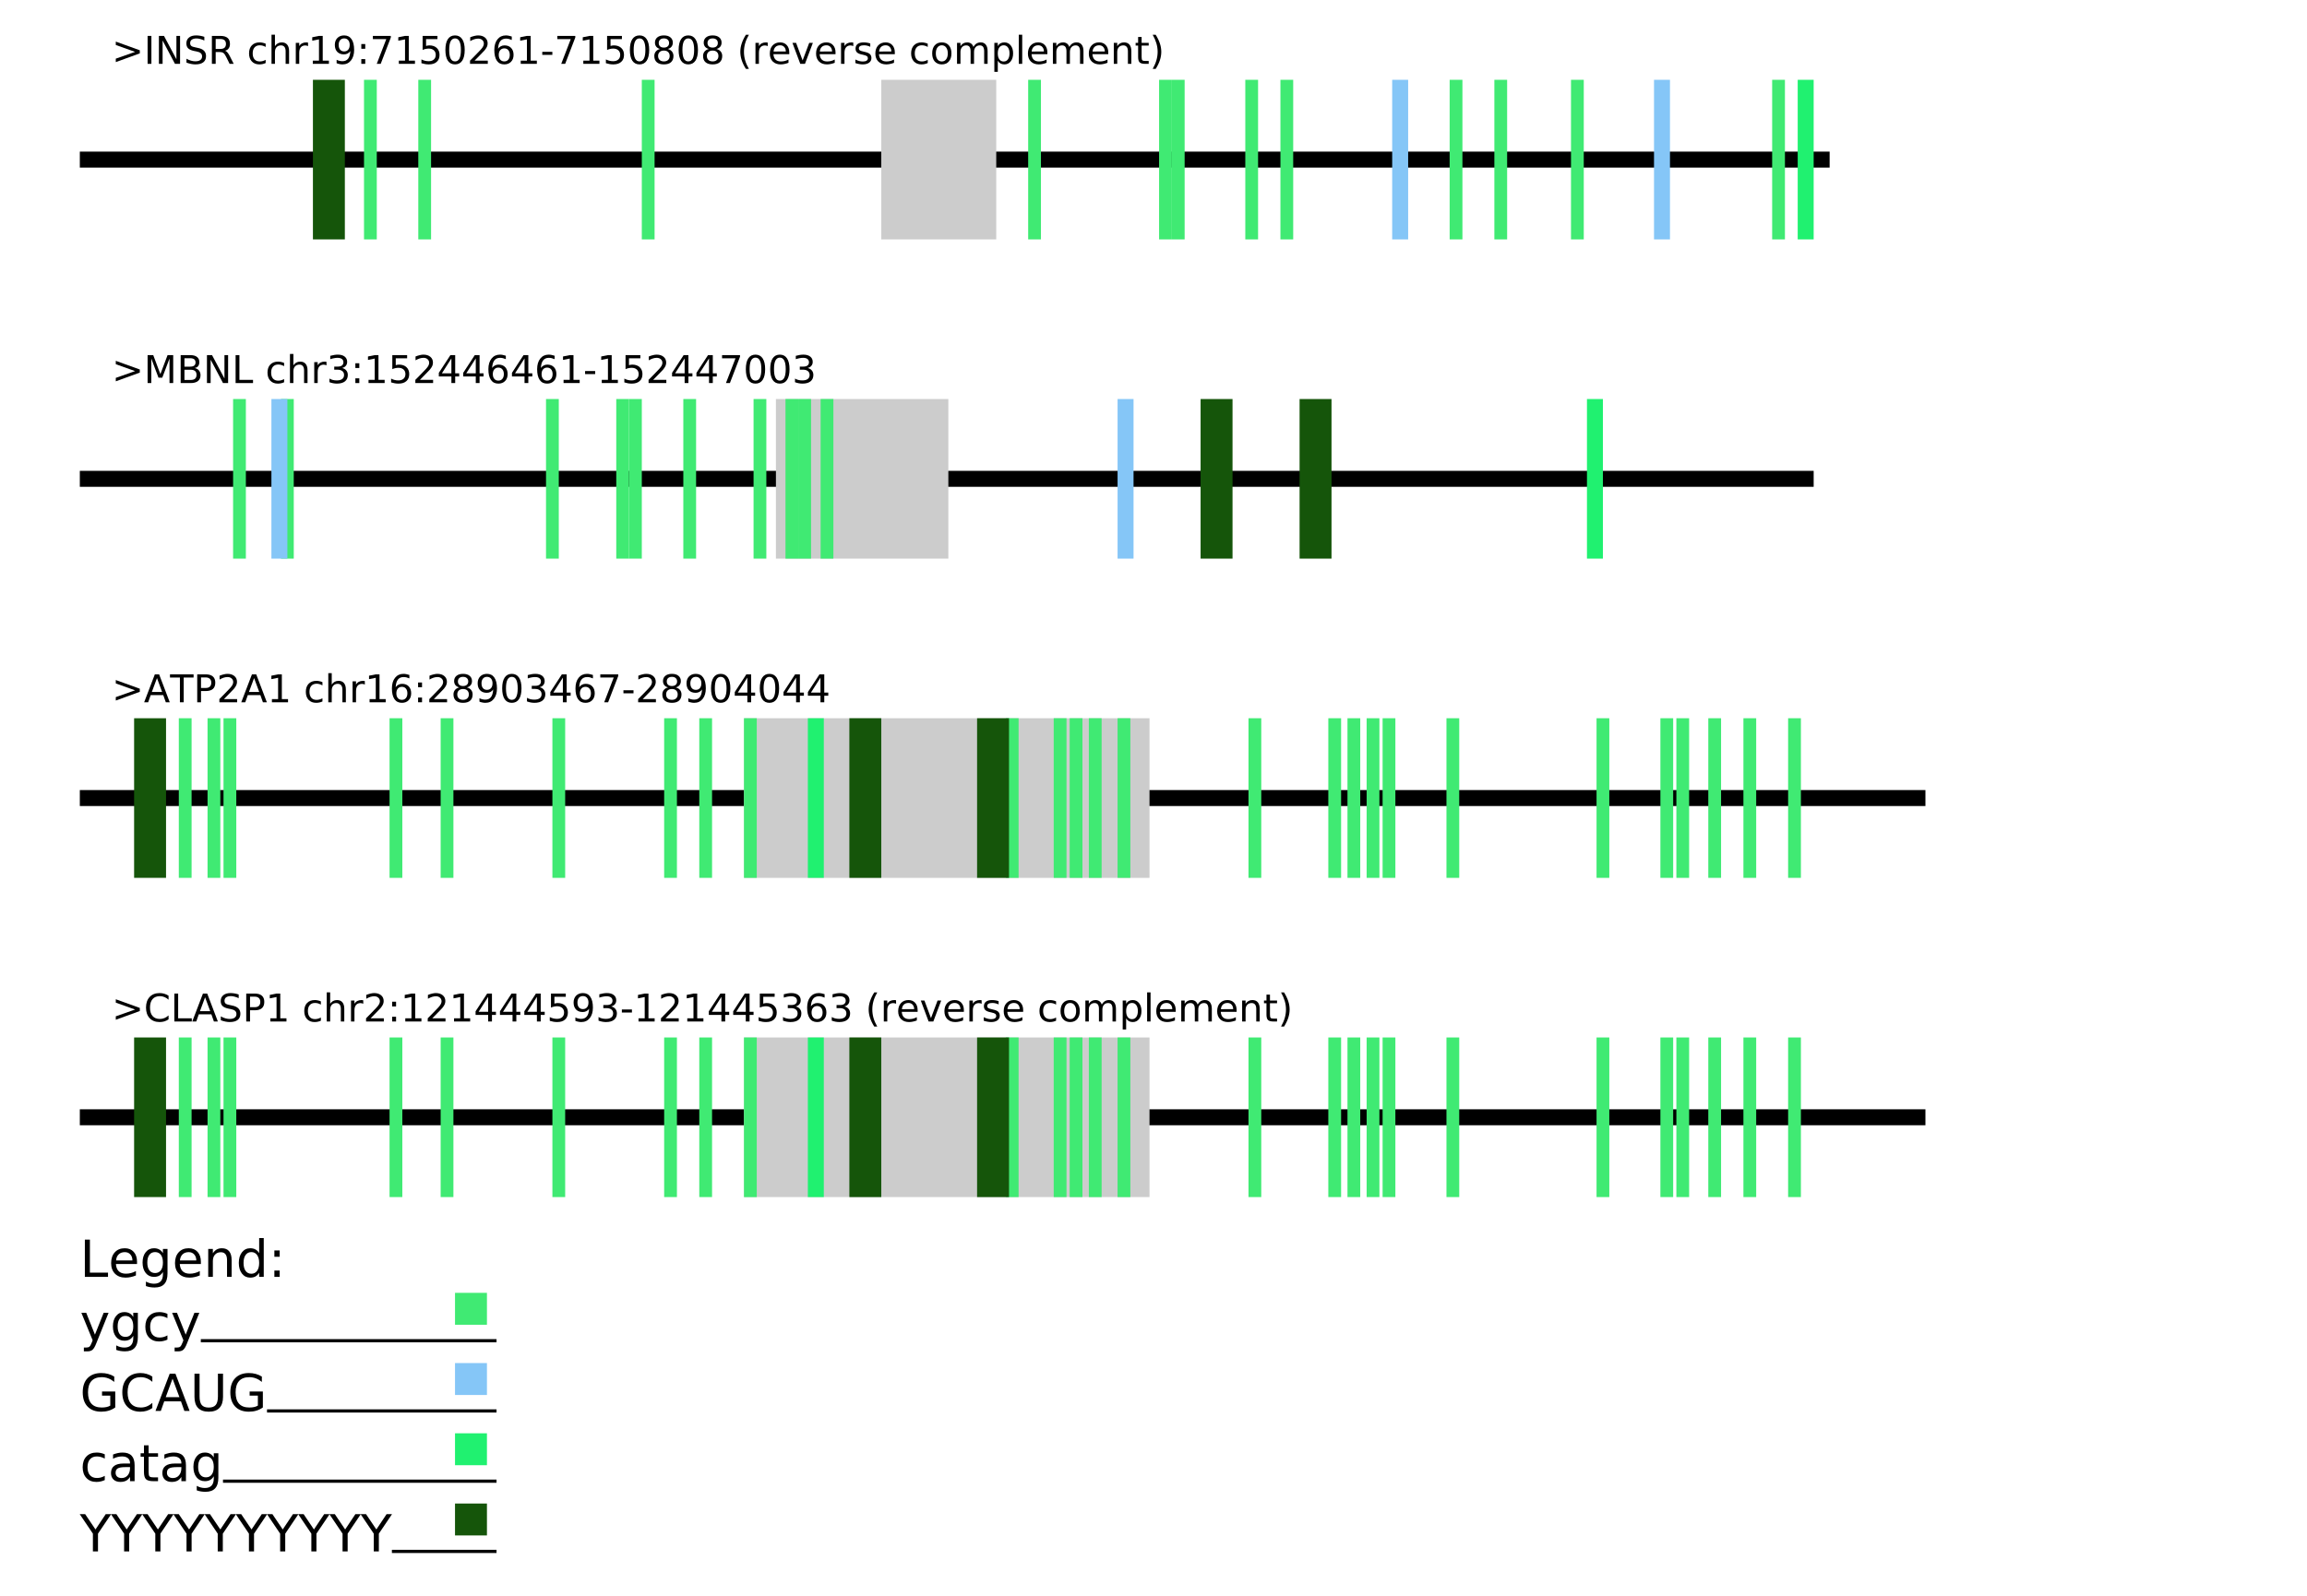 <?xml version="1.0" encoding="UTF-8"?>
<svg xmlns="http://www.w3.org/2000/svg" xmlns:xlink="http://www.w3.org/1999/xlink" width="722.5pt" height="500pt" viewBox="0 0 722.5 500" version="1.1">
<defs>
<g>
<symbol overflow="visible" id="glyph0-0">
<path style="stroke:none;" d="M 0.594 2.125 L 0.594 -8.469 L 6.594 -8.469 L 6.594 2.125 Z M 1.266 1.453 L 5.938 1.453 L 5.938 -7.781 L 1.266 -7.781 Z M 1.266 1.453 "/>
</symbol>
<symbol overflow="visible" id="glyph0-1">
<path style="stroke:none;" d="M 1.266 -5.906 L 1.266 -6.969 L 8.781 -4.25 L 8.781 -3.281 L 1.266 -0.547 L 1.266 -1.625 L 7.312 -3.75 Z M 1.266 -5.906 "/>
</symbol>
<symbol overflow="visible" id="glyph0-2">
<path style="stroke:none;" d="M 1.172 -8.75 L 2.359 -8.75 L 2.359 0 L 1.172 0 Z M 1.172 -8.75 "/>
</symbol>
<symbol overflow="visible" id="glyph0-3">
<path style="stroke:none;" d="M 1.172 -8.75 L 2.766 -8.75 L 6.656 -1.438 L 6.656 -8.75 L 7.797 -8.75 L 7.797 0 L 6.203 0 L 2.328 -7.312 L 2.328 0 L 1.172 0 Z M 1.172 -8.75 "/>
</symbol>
<symbol overflow="visible" id="glyph0-4">
<path style="stroke:none;" d="M 6.422 -8.469 L 6.422 -7.312 C 5.973 -7.52 5.547 -7.676 5.141 -7.781 C 4.742 -7.895 4.363 -7.953 4 -7.953 C 3.352 -7.953 2.852 -7.828 2.5 -7.578 C 2.156 -7.328 1.984 -6.969 1.984 -6.5 C 1.984 -6.113 2.098 -5.82 2.328 -5.625 C 2.555 -5.426 3 -5.27 3.656 -5.156 L 4.359 -5 C 5.242 -4.832 5.895 -4.535 6.312 -4.109 C 6.738 -3.691 6.953 -3.129 6.953 -2.422 C 6.953 -1.566 6.664 -0.922 6.094 -0.484 C 5.531 -0.047 4.695 0.172 3.594 0.172 C 3.188 0.172 2.75 0.125 2.281 0.031 C 1.812 -0.062 1.328 -0.203 0.828 -0.391 L 0.828 -1.609 C 1.305 -1.336 1.773 -1.133 2.234 -1 C 2.703 -0.863 3.156 -0.797 3.594 -0.797 C 4.27 -0.797 4.789 -0.926 5.156 -1.188 C 5.531 -1.457 5.719 -1.836 5.719 -2.328 C 5.719 -2.754 5.582 -3.086 5.312 -3.328 C 5.051 -3.578 4.617 -3.758 4.016 -3.875 L 3.297 -4.016 C 2.41 -4.191 1.77 -4.469 1.375 -4.844 C 0.988 -5.219 0.797 -5.738 0.797 -6.406 C 0.797 -7.188 1.066 -7.797 1.609 -8.234 C 2.148 -8.68 2.898 -8.906 3.859 -8.906 C 4.273 -8.906 4.691 -8.867 5.109 -8.797 C 5.535 -8.723 5.973 -8.613 6.422 -8.469 Z M 6.422 -8.469 "/>
</symbol>
<symbol overflow="visible" id="glyph0-5">
<path style="stroke:none;" d="M 5.328 -4.109 C 5.578 -4.016 5.82 -3.828 6.062 -3.547 C 6.301 -3.266 6.547 -2.879 6.797 -2.391 L 8 0 L 6.719 0 L 5.609 -2.25 C 5.316 -2.832 5.035 -3.219 4.766 -3.406 C 4.492 -3.602 4.125 -3.703 3.656 -3.703 L 2.359 -3.703 L 2.359 0 L 1.172 0 L 1.172 -8.75 L 3.844 -8.75 C 4.844 -8.75 5.586 -8.539 6.078 -8.125 C 6.578 -7.707 6.828 -7.078 6.828 -6.234 C 6.828 -5.68 6.695 -5.223 6.438 -4.859 C 6.188 -4.492 5.816 -4.242 5.328 -4.109 Z M 2.359 -7.781 L 2.359 -4.672 L 3.844 -4.672 C 4.414 -4.672 4.848 -4.801 5.141 -5.062 C 5.43 -5.332 5.578 -5.723 5.578 -6.234 C 5.578 -6.742 5.43 -7.129 5.141 -7.391 C 4.848 -7.648 4.414 -7.781 3.844 -7.781 Z M 2.359 -7.781 "/>
</symbol>
<symbol overflow="visible" id="glyph0-6">
<path style="stroke:none;" d=""/>
</symbol>
<symbol overflow="visible" id="glyph0-7">
<path style="stroke:none;" d="M 5.859 -6.312 L 5.859 -5.297 C 5.547 -5.473 5.238 -5.602 4.938 -5.688 C 4.633 -5.77 4.328 -5.812 4.016 -5.812 C 3.305 -5.812 2.758 -5.586 2.375 -5.141 C 1.988 -4.703 1.797 -4.082 1.797 -3.281 C 1.797 -2.477 1.988 -1.852 2.375 -1.406 C 2.758 -0.969 3.305 -0.75 4.016 -0.75 C 4.328 -0.75 4.633 -0.789 4.938 -0.875 C 5.238 -0.957 5.547 -1.082 5.859 -1.25 L 5.859 -0.25 C 5.555 -0.113 5.242 -0.008 4.922 0.062 C 4.598 0.133 4.254 0.172 3.891 0.172 C 2.898 0.172 2.113 -0.133 1.531 -0.75 C 0.945 -1.375 0.656 -2.219 0.656 -3.281 C 0.656 -4.344 0.945 -5.18 1.531 -5.797 C 2.125 -6.41 2.938 -6.719 3.969 -6.719 C 4.289 -6.719 4.609 -6.68 4.922 -6.609 C 5.242 -6.547 5.555 -6.445 5.859 -6.312 Z M 5.859 -6.312 "/>
</symbol>
<symbol overflow="visible" id="glyph0-8">
<path style="stroke:none;" d="M 6.594 -3.969 L 6.594 0 L 5.516 0 L 5.516 -3.922 C 5.516 -4.547 5.391 -5.008 5.141 -5.312 C 4.898 -5.625 4.539 -5.781 4.062 -5.781 C 3.477 -5.781 3.016 -5.594 2.672 -5.219 C 2.336 -4.852 2.172 -4.348 2.172 -3.703 L 2.172 0 L 1.094 0 L 1.094 -9.125 L 2.172 -9.125 L 2.172 -5.547 C 2.43 -5.941 2.734 -6.234 3.078 -6.422 C 3.43 -6.617 3.836 -6.719 4.297 -6.719 C 5.047 -6.719 5.613 -6.484 6 -6.016 C 6.395 -5.555 6.594 -4.875 6.594 -3.969 Z M 6.594 -3.969 "/>
</symbol>
<symbol overflow="visible" id="glyph0-9">
<path style="stroke:none;" d="M 4.938 -5.562 C 4.812 -5.625 4.676 -5.672 4.531 -5.703 C 4.395 -5.742 4.238 -5.766 4.062 -5.766 C 3.457 -5.766 2.988 -5.566 2.656 -5.172 C 2.332 -4.773 2.172 -4.203 2.172 -3.453 L 2.172 0 L 1.094 0 L 1.094 -6.562 L 2.172 -6.562 L 2.172 -5.547 C 2.398 -5.941 2.695 -6.234 3.062 -6.422 C 3.426 -6.617 3.867 -6.719 4.391 -6.719 C 4.461 -6.719 4.539 -6.711 4.625 -6.703 C 4.719 -6.691 4.816 -6.676 4.922 -6.656 Z M 4.938 -5.562 "/>
</symbol>
<symbol overflow="visible" id="glyph0-10">
<path style="stroke:none;" d="M 1.484 -1 L 3.422 -1 L 3.422 -7.672 L 1.312 -7.25 L 1.312 -8.328 L 3.406 -8.75 L 4.594 -8.75 L 4.594 -1 L 6.531 -1 L 6.531 0 L 1.484 0 Z M 1.484 -1 "/>
</symbol>
<symbol overflow="visible" id="glyph0-11">
<path style="stroke:none;" d="M 1.312 -0.188 L 1.312 -1.266 C 1.613 -1.117 1.914 -1.008 2.219 -0.938 C 2.52 -0.863 2.82 -0.828 3.125 -0.828 C 3.906 -0.828 4.5 -1.086 4.906 -1.609 C 5.32 -2.141 5.555 -2.941 5.609 -4.016 C 5.391 -3.672 5.102 -3.41 4.75 -3.234 C 4.406 -3.055 4.02 -2.969 3.594 -2.969 C 2.719 -2.969 2.023 -3.227 1.516 -3.75 C 1.004 -4.281 0.75 -5.008 0.75 -5.938 C 0.75 -6.832 1.016 -7.551 1.547 -8.094 C 2.078 -8.633 2.785 -8.906 3.672 -8.906 C 4.68 -8.906 5.453 -8.516 5.984 -7.734 C 6.523 -6.961 6.797 -5.836 6.797 -4.359 C 6.797 -2.984 6.469 -1.883 5.812 -1.062 C 5.156 -0.238 4.273 0.172 3.172 0.172 C 2.867 0.172 2.566 0.141 2.266 0.078 C 1.961 0.023 1.645 -0.062 1.312 -0.188 Z M 3.672 -3.891 C 4.203 -3.891 4.625 -4.07 4.938 -4.438 C 5.25 -4.801 5.406 -5.301 5.406 -5.938 C 5.406 -6.562 5.25 -7.055 4.938 -7.422 C 4.625 -7.785 4.203 -7.969 3.672 -7.969 C 3.141 -7.969 2.719 -7.785 2.406 -7.422 C 2.102 -7.055 1.953 -6.562 1.953 -5.938 C 1.953 -5.301 2.102 -4.801 2.406 -4.438 C 2.719 -4.07 3.141 -3.891 3.672 -3.891 Z M 3.672 -3.891 "/>
</symbol>
<symbol overflow="visible" id="glyph0-12">
<path style="stroke:none;" d="M 1.406 -1.484 L 2.641 -1.484 L 2.641 0 L 1.406 0 Z M 1.406 -6.203 L 2.641 -6.203 L 2.641 -4.719 L 1.406 -4.719 Z M 1.406 -6.203 "/>
</symbol>
<symbol overflow="visible" id="glyph0-13">
<path style="stroke:none;" d="M 0.984 -8.75 L 6.609 -8.75 L 6.609 -8.25 L 3.438 0 L 2.203 0 L 5.188 -7.75 L 0.984 -7.75 Z M 0.984 -8.75 "/>
</symbol>
<symbol overflow="visible" id="glyph0-14">
<path style="stroke:none;" d="M 1.297 -8.75 L 5.938 -8.75 L 5.938 -7.75 L 2.375 -7.75 L 2.375 -5.609 C 2.551 -5.672 2.723 -5.711 2.891 -5.734 C 3.066 -5.766 3.238 -5.781 3.406 -5.781 C 4.383 -5.781 5.16 -5.508 5.734 -4.969 C 6.305 -4.438 6.594 -3.719 6.594 -2.812 C 6.594 -1.863 6.297 -1.129 5.703 -0.609 C 5.117 -0.086 4.297 0.172 3.234 0.172 C 2.859 0.172 2.477 0.141 2.094 0.078 C 1.719 0.016 1.328 -0.078 0.922 -0.203 L 0.922 -1.391 C 1.273 -1.203 1.641 -1.062 2.016 -0.969 C 2.391 -0.875 2.785 -0.828 3.203 -0.828 C 3.879 -0.828 4.414 -1.004 4.812 -1.359 C 5.207 -1.711 5.406 -2.195 5.406 -2.812 C 5.406 -3.414 5.207 -3.895 4.812 -4.25 C 4.414 -4.602 3.879 -4.781 3.203 -4.781 C 2.891 -4.781 2.57 -4.742 2.25 -4.672 C 1.938 -4.609 1.617 -4.504 1.297 -4.359 Z M 1.297 -8.75 "/>
</symbol>
<symbol overflow="visible" id="glyph0-15">
<path style="stroke:none;" d="M 3.812 -7.969 C 3.207 -7.969 2.75 -7.664 2.438 -7.062 C 2.133 -6.469 1.984 -5.566 1.984 -4.359 C 1.984 -3.16 2.133 -2.258 2.438 -1.656 C 2.75 -1.062 3.207 -0.766 3.812 -0.766 C 4.426 -0.766 4.883 -1.062 5.188 -1.656 C 5.5 -2.258 5.656 -3.16 5.656 -4.359 C 5.656 -5.566 5.5 -6.469 5.188 -7.062 C 4.883 -7.664 4.426 -7.969 3.812 -7.969 Z M 3.812 -8.906 C 4.789 -8.906 5.539 -8.516 6.062 -7.734 C 6.582 -6.961 6.844 -5.836 6.844 -4.359 C 6.844 -2.891 6.582 -1.766 6.062 -0.984 C 5.539 -0.211 4.789 0.172 3.812 0.172 C 2.832 0.172 2.082 -0.211 1.562 -0.984 C 1.051 -1.766 0.797 -2.891 0.797 -4.359 C 0.797 -5.836 1.051 -6.961 1.562 -7.734 C 2.082 -8.516 2.832 -8.906 3.812 -8.906 Z M 3.812 -8.906 "/>
</symbol>
<symbol overflow="visible" id="glyph0-16">
<path style="stroke:none;" d="M 2.297 -1 L 6.438 -1 L 6.438 0 L 0.875 0 L 0.875 -1 C 1.32 -1.457 1.93 -2.078 2.703 -2.859 C 3.484 -3.648 3.973 -4.16 4.172 -4.391 C 4.555 -4.805 4.82 -5.16 4.969 -5.453 C 5.125 -5.754 5.203 -6.047 5.203 -6.328 C 5.203 -6.797 5.035 -7.176 4.703 -7.469 C 4.379 -7.758 3.957 -7.906 3.438 -7.906 C 3.062 -7.906 2.664 -7.844 2.25 -7.719 C 1.844 -7.594 1.406 -7.395 0.938 -7.125 L 0.938 -8.328 C 1.414 -8.516 1.859 -8.656 2.266 -8.75 C 2.68 -8.852 3.062 -8.906 3.406 -8.906 C 4.312 -8.906 5.035 -8.676 5.578 -8.219 C 6.117 -7.77 6.391 -7.164 6.391 -6.406 C 6.391 -6.051 6.32 -5.711 6.188 -5.391 C 6.051 -5.066 5.805 -4.688 5.453 -4.25 C 5.348 -4.133 5.035 -3.805 4.516 -3.266 C 3.992 -2.723 3.254 -1.969 2.297 -1 Z M 2.297 -1 "/>
</symbol>
<symbol overflow="visible" id="glyph0-17">
<path style="stroke:none;" d="M 3.969 -4.844 C 3.438 -4.844 3.016 -4.66 2.703 -4.297 C 2.391 -3.93 2.234 -3.438 2.234 -2.812 C 2.234 -2.176 2.391 -1.676 2.703 -1.312 C 3.016 -0.945 3.438 -0.766 3.969 -0.766 C 4.5 -0.766 4.914 -0.945 5.219 -1.312 C 5.531 -1.676 5.688 -2.176 5.688 -2.812 C 5.688 -3.438 5.531 -3.93 5.219 -4.297 C 4.914 -4.66 4.5 -4.844 3.969 -4.844 Z M 6.312 -8.562 L 6.312 -7.484 C 6.008 -7.617 5.707 -7.723 5.406 -7.797 C 5.102 -7.867 4.805 -7.906 4.516 -7.906 C 3.734 -7.906 3.133 -7.641 2.719 -7.109 C 2.312 -6.586 2.078 -5.797 2.016 -4.734 C 2.242 -5.066 2.531 -5.32 2.875 -5.5 C 3.227 -5.688 3.613 -5.781 4.031 -5.781 C 4.906 -5.781 5.598 -5.516 6.109 -4.984 C 6.617 -4.453 6.875 -3.727 6.875 -2.812 C 6.875 -1.906 6.609 -1.18 6.078 -0.641 C 5.547 -0.098 4.844 0.172 3.969 0.172 C 2.945 0.172 2.172 -0.211 1.641 -0.984 C 1.109 -1.766 0.844 -2.891 0.844 -4.359 C 0.844 -5.742 1.172 -6.848 1.828 -7.672 C 2.484 -8.492 3.363 -8.906 4.469 -8.906 C 4.758 -8.906 5.055 -8.875 5.359 -8.812 C 5.66 -8.758 5.977 -8.676 6.312 -8.562 Z M 6.312 -8.562 "/>
</symbol>
<symbol overflow="visible" id="glyph0-18">
<path style="stroke:none;" d="M 0.594 -3.766 L 3.75 -3.766 L 3.75 -2.812 L 0.594 -2.812 Z M 0.594 -3.766 "/>
</symbol>
<symbol overflow="visible" id="glyph0-19">
<path style="stroke:none;" d="M 3.812 -4.156 C 3.25 -4.156 2.805 -4.004 2.484 -3.703 C 2.16 -3.398 2 -2.988 2 -2.469 C 2 -1.938 2.16 -1.52 2.484 -1.219 C 2.805 -0.914 3.25 -0.766 3.812 -0.766 C 4.375 -0.766 4.816 -0.914 5.141 -1.219 C 5.461 -1.52 5.625 -1.938 5.625 -2.469 C 5.625 -2.988 5.461 -3.398 5.141 -3.703 C 4.828 -4.004 4.383 -4.156 3.812 -4.156 Z M 2.625 -4.656 C 2.125 -4.781 1.727 -5.016 1.438 -5.359 C 1.156 -5.711 1.016 -6.141 1.016 -6.641 C 1.016 -7.336 1.266 -7.891 1.766 -8.297 C 2.266 -8.703 2.945 -8.906 3.812 -8.906 C 4.688 -8.906 5.367 -8.703 5.859 -8.297 C 6.359 -7.891 6.609 -7.336 6.609 -6.641 C 6.609 -6.141 6.469 -5.711 6.188 -5.359 C 5.906 -5.016 5.508 -4.781 5 -4.656 C 5.57 -4.52 6.016 -4.258 6.328 -3.875 C 6.648 -3.488 6.812 -3.02 6.812 -2.469 C 6.812 -1.613 6.551 -0.957 6.031 -0.5 C 5.52 -0.051 4.781 0.172 3.812 0.172 C 2.852 0.172 2.113 -0.051 1.594 -0.5 C 1.07 -0.957 0.812 -1.613 0.812 -2.469 C 0.812 -3.02 0.973 -3.488 1.297 -3.875 C 1.617 -4.258 2.062 -4.52 2.625 -4.656 Z M 2.203 -6.531 C 2.203 -6.07 2.344 -5.719 2.625 -5.469 C 2.906 -5.219 3.301 -5.094 3.812 -5.094 C 4.32 -5.094 4.719 -5.219 5 -5.469 C 5.289 -5.719 5.438 -6.07 5.438 -6.531 C 5.438 -6.977 5.289 -7.328 5 -7.578 C 4.719 -7.836 4.32 -7.969 3.812 -7.969 C 3.301 -7.969 2.906 -7.836 2.625 -7.578 C 2.344 -7.328 2.203 -6.977 2.203 -6.531 Z M 2.203 -6.531 "/>
</symbol>
<symbol overflow="visible" id="glyph0-20">
<path style="stroke:none;" d="M 3.719 -9.109 C 3.195 -8.211 2.805 -7.32 2.547 -6.438 C 2.297 -5.562 2.172 -4.672 2.172 -3.766 C 2.172 -2.867 2.297 -1.977 2.547 -1.094 C 2.805 -0.207 3.195 0.68 3.719 1.578 L 2.781 1.578 C 2.195 0.66 1.758 -0.238 1.469 -1.125 C 1.176 -2.008 1.031 -2.891 1.031 -3.766 C 1.031 -4.641 1.176 -5.516 1.469 -6.391 C 1.758 -7.273 2.195 -8.18 2.781 -9.109 Z M 3.719 -9.109 "/>
</symbol>
<symbol overflow="visible" id="glyph0-21">
<path style="stroke:none;" d="M 6.75 -3.547 L 6.75 -3.031 L 1.781 -3.031 C 1.832 -2.281 2.055 -1.711 2.453 -1.328 C 2.859 -0.941 3.414 -0.75 4.125 -0.75 C 4.539 -0.75 4.941 -0.797 5.328 -0.891 C 5.723 -0.992 6.113 -1.148 6.5 -1.359 L 6.5 -0.328 C 6.102 -0.172 5.703 -0.051 5.297 0.031 C 4.891 0.125 4.477 0.172 4.062 0.172 C 3.02 0.172 2.191 -0.129 1.578 -0.734 C 0.961 -1.348 0.656 -2.176 0.656 -3.219 C 0.656 -4.289 0.945 -5.141 1.531 -5.766 C 2.113 -6.398 2.895 -6.719 3.875 -6.719 C 4.758 -6.719 5.457 -6.43 5.969 -5.859 C 6.488 -5.297 6.75 -4.523 6.75 -3.547 Z M 5.672 -3.875 C 5.66 -4.457 5.492 -4.926 5.172 -5.281 C 4.848 -5.633 4.422 -5.812 3.891 -5.812 C 3.285 -5.812 2.801 -5.641 2.438 -5.297 C 2.082 -4.953 1.879 -4.473 1.828 -3.859 Z M 5.672 -3.875 "/>
</symbol>
<symbol overflow="visible" id="glyph0-22">
<path style="stroke:none;" d="M 0.359 -6.562 L 1.5 -6.562 L 3.547 -1.062 L 5.609 -6.562 L 6.75 -6.562 L 4.281 0 L 2.812 0 Z M 0.359 -6.562 "/>
</symbol>
<symbol overflow="visible" id="glyph0-23">
<path style="stroke:none;" d="M 5.312 -6.375 L 5.312 -5.344 C 5.008 -5.5 4.691 -5.613 4.359 -5.688 C 4.035 -5.77 3.695 -5.812 3.344 -5.812 C 2.812 -5.812 2.41 -5.727 2.141 -5.562 C 1.867 -5.406 1.734 -5.16 1.734 -4.828 C 1.734 -4.578 1.828 -4.379 2.016 -4.234 C 2.211 -4.098 2.602 -3.969 3.188 -3.844 L 3.547 -3.75 C 4.316 -3.594 4.863 -3.363 5.188 -3.062 C 5.508 -2.758 5.672 -2.344 5.672 -1.812 C 5.672 -1.195 5.426 -0.711 4.938 -0.359 C 4.457 -0.004 3.797 0.172 2.953 0.172 C 2.598 0.172 2.227 0.133 1.844 0.062 C 1.469 0 1.07 -0.098 0.656 -0.234 L 0.656 -1.359 C 1.051 -1.148 1.441 -0.992 1.828 -0.891 C 2.211 -0.785 2.598 -0.734 2.984 -0.734 C 3.484 -0.734 3.867 -0.816 4.141 -0.984 C 4.422 -1.16 4.562 -1.41 4.562 -1.734 C 4.562 -2.023 4.461 -2.25 4.266 -2.406 C 4.066 -2.562 3.633 -2.711 2.969 -2.859 L 2.594 -2.938 C 1.926 -3.082 1.441 -3.301 1.141 -3.594 C 0.848 -3.883 0.703 -4.281 0.703 -4.781 C 0.703 -5.406 0.922 -5.883 1.359 -6.219 C 1.797 -6.551 2.414 -6.719 3.219 -6.719 C 3.613 -6.719 3.988 -6.688 4.344 -6.625 C 4.695 -6.57 5.02 -6.488 5.312 -6.375 Z M 5.312 -6.375 "/>
</symbol>
<symbol overflow="visible" id="glyph0-24">
<path style="stroke:none;" d="M 3.672 -5.812 C 3.098 -5.812 2.641 -5.582 2.297 -5.125 C 1.961 -4.676 1.797 -4.062 1.797 -3.281 C 1.797 -2.488 1.961 -1.867 2.297 -1.422 C 2.629 -0.973 3.086 -0.75 3.672 -0.75 C 4.242 -0.75 4.695 -0.973 5.031 -1.422 C 5.375 -1.879 5.547 -2.5 5.547 -3.281 C 5.547 -4.051 5.375 -4.664 5.031 -5.125 C 4.695 -5.582 4.242 -5.812 3.672 -5.812 Z M 3.672 -6.719 C 4.609 -6.719 5.344 -6.41 5.875 -5.797 C 6.414 -5.191 6.688 -4.352 6.688 -3.281 C 6.688 -2.207 6.414 -1.363 5.875 -0.75 C 5.344 -0.133 4.609 0.172 3.672 0.172 C 2.734 0.172 1.992 -0.133 1.453 -0.75 C 0.922 -1.363 0.656 -2.207 0.656 -3.281 C 0.656 -4.352 0.922 -5.191 1.453 -5.797 C 1.992 -6.41 2.734 -6.719 3.672 -6.719 Z M 3.672 -6.719 "/>
</symbol>
<symbol overflow="visible" id="glyph0-25">
<path style="stroke:none;" d="M 6.234 -5.297 C 6.504 -5.785 6.828 -6.145 7.203 -6.375 C 7.578 -6.602 8.02 -6.719 8.531 -6.719 C 9.219 -6.719 9.742 -6.477 10.109 -6 C 10.484 -5.52 10.672 -4.844 10.672 -3.969 L 10.672 0 L 9.594 0 L 9.594 -3.922 C 9.594 -4.555 9.477 -5.023 9.25 -5.328 C 9.031 -5.629 8.691 -5.781 8.234 -5.781 C 7.672 -5.781 7.227 -5.594 6.906 -5.219 C 6.582 -4.852 6.422 -4.348 6.422 -3.703 L 6.422 0 L 5.344 0 L 5.344 -3.922 C 5.344 -4.555 5.227 -5.023 5 -5.328 C 4.781 -5.629 4.438 -5.781 3.969 -5.781 C 3.414 -5.781 2.977 -5.594 2.656 -5.219 C 2.332 -4.852 2.172 -4.348 2.172 -3.703 L 2.172 0 L 1.094 0 L 1.094 -6.562 L 2.172 -6.562 L 2.172 -5.547 C 2.422 -5.941 2.719 -6.234 3.062 -6.422 C 3.406 -6.617 3.812 -6.719 4.281 -6.719 C 4.758 -6.719 5.164 -6.598 5.5 -6.359 C 5.832 -6.117 6.078 -5.766 6.234 -5.297 Z M 6.234 -5.297 "/>
</symbol>
<symbol overflow="visible" id="glyph0-26">
<path style="stroke:none;" d="M 2.172 -0.984 L 2.172 2.5 L 1.094 2.5 L 1.094 -6.562 L 2.172 -6.562 L 2.172 -5.562 C 2.398 -5.957 2.688 -6.25 3.031 -6.438 C 3.375 -6.625 3.785 -6.719 4.266 -6.719 C 5.066 -6.719 5.719 -6.398 6.219 -5.766 C 6.719 -5.141 6.969 -4.312 6.969 -3.281 C 6.969 -2.25 6.719 -1.414 6.219 -0.781 C 5.719 -0.145 5.066 0.172 4.266 0.172 C 3.785 0.172 3.375 0.078 3.031 -0.109 C 2.688 -0.305 2.398 -0.598 2.172 -0.984 Z M 5.844 -3.281 C 5.844 -4.07 5.676 -4.691 5.344 -5.141 C 5.02 -5.586 4.578 -5.812 4.016 -5.812 C 3.441 -5.812 2.988 -5.586 2.656 -5.141 C 2.332 -4.691 2.172 -4.07 2.172 -3.281 C 2.172 -2.488 2.332 -1.863 2.656 -1.406 C 2.988 -0.957 3.441 -0.734 4.016 -0.734 C 4.578 -0.734 5.02 -0.957 5.344 -1.406 C 5.676 -1.863 5.844 -2.488 5.844 -3.281 Z M 5.844 -3.281 "/>
</symbol>
<symbol overflow="visible" id="glyph0-27">
<path style="stroke:none;" d="M 1.125 -9.125 L 2.203 -9.125 L 2.203 0 L 1.125 0 Z M 1.125 -9.125 "/>
</symbol>
<symbol overflow="visible" id="glyph0-28">
<path style="stroke:none;" d="M 6.594 -3.969 L 6.594 0 L 5.516 0 L 5.516 -3.922 C 5.516 -4.547 5.391 -5.008 5.141 -5.312 C 4.898 -5.625 4.539 -5.781 4.062 -5.781 C 3.477 -5.781 3.016 -5.594 2.672 -5.219 C 2.336 -4.852 2.172 -4.348 2.172 -3.703 L 2.172 0 L 1.094 0 L 1.094 -6.562 L 2.172 -6.562 L 2.172 -5.547 C 2.43 -5.941 2.734 -6.234 3.078 -6.422 C 3.43 -6.617 3.836 -6.719 4.297 -6.719 C 5.047 -6.719 5.613 -6.484 6 -6.016 C 6.395 -5.555 6.594 -4.875 6.594 -3.969 Z M 6.594 -3.969 "/>
</symbol>
<symbol overflow="visible" id="glyph0-29">
<path style="stroke:none;" d="M 2.203 -8.422 L 2.203 -6.562 L 4.422 -6.562 L 4.422 -5.719 L 2.203 -5.719 L 2.203 -2.156 C 2.203 -1.625 2.273 -1.281 2.422 -1.125 C 2.566 -0.977 2.863 -0.906 3.312 -0.906 L 4.422 -0.906 L 4.422 0 L 3.312 0 C 2.477 0 1.898 -0.156 1.578 -0.469 C 1.266 -0.781 1.109 -1.344 1.109 -2.156 L 1.109 -5.719 L 0.328 -5.719 L 0.328 -6.562 L 1.109 -6.562 L 1.109 -8.422 Z M 2.203 -8.422 "/>
</symbol>
<symbol overflow="visible" id="glyph0-30">
<path style="stroke:none;" d="M 0.969 -9.109 L 1.906 -9.109 C 2.488 -8.18 2.926 -7.273 3.219 -6.391 C 3.508 -5.516 3.656 -4.641 3.656 -3.766 C 3.656 -2.891 3.508 -2.008 3.219 -1.125 C 2.926 -0.238 2.488 0.66 1.906 1.578 L 0.969 1.578 C 1.477 0.68 1.863 -0.207 2.125 -1.094 C 2.383 -1.977 2.516 -2.867 2.516 -3.766 C 2.516 -4.672 2.383 -5.562 2.125 -6.438 C 1.863 -7.32 1.477 -8.211 0.969 -9.109 Z M 0.969 -9.109 "/>
</symbol>
<symbol overflow="visible" id="glyph0-31">
<path style="stroke:none;" d="M 1.172 -8.75 L 2.938 -8.75 L 5.172 -2.797 L 7.422 -8.75 L 9.188 -8.75 L 9.188 0 L 8.031 0 L 8.031 -7.688 L 5.766 -1.688 L 4.578 -1.688 L 2.328 -7.688 L 2.328 0 L 1.172 0 Z M 1.172 -8.75 "/>
</symbol>
<symbol overflow="visible" id="glyph0-32">
<path style="stroke:none;" d="M 2.359 -4.172 L 2.359 -0.969 L 4.266 -0.969 C 4.898 -0.969 5.367 -1.098 5.672 -1.359 C 5.984 -1.629 6.141 -2.035 6.141 -2.578 C 6.141 -3.129 5.984 -3.531 5.672 -3.781 C 5.367 -4.039 4.898 -4.172 4.266 -4.172 Z M 2.359 -7.781 L 2.359 -5.141 L 4.109 -5.141 C 4.691 -5.141 5.125 -5.25 5.406 -5.469 C 5.688 -5.688 5.828 -6.016 5.828 -6.453 C 5.828 -6.898 5.688 -7.234 5.406 -7.453 C 5.125 -7.672 4.691 -7.781 4.109 -7.781 Z M 1.172 -8.75 L 4.203 -8.75 C 5.109 -8.75 5.801 -8.562 6.281 -8.188 C 6.77 -7.812 7.016 -7.281 7.016 -6.594 C 7.016 -6.051 6.891 -5.617 6.641 -5.297 C 6.391 -4.984 6.023 -4.789 5.547 -4.719 C 6.129 -4.594 6.582 -4.332 6.906 -3.938 C 7.227 -3.539 7.391 -3.047 7.391 -2.453 C 7.391 -1.672 7.125 -1.066 6.594 -0.641 C 6.062 -0.211 5.301 0 4.312 0 L 1.172 0 Z M 1.172 -8.75 "/>
</symbol>
<symbol overflow="visible" id="glyph0-33">
<path style="stroke:none;" d="M 1.172 -8.75 L 2.359 -8.75 L 2.359 -1 L 6.625 -1 L 6.625 0 L 1.172 0 Z M 1.172 -8.75 "/>
</symbol>
<symbol overflow="visible" id="glyph0-34">
<path style="stroke:none;" d="M 4.875 -4.719 C 5.438 -4.594 5.875 -4.336 6.188 -3.953 C 6.508 -3.578 6.672 -3.109 6.672 -2.547 C 6.672 -1.68 6.375 -1.008 5.781 -0.531 C 5.188 -0.062 4.344 0.172 3.25 0.172 C 2.883 0.172 2.504 0.133 2.109 0.062 C 1.723 -0.008 1.328 -0.117 0.922 -0.266 L 0.922 -1.406 C 1.242 -1.219 1.598 -1.07 1.984 -0.969 C 2.379 -0.875 2.789 -0.828 3.219 -0.828 C 3.957 -0.828 4.52 -0.973 4.906 -1.266 C 5.301 -1.555 5.5 -1.984 5.5 -2.547 C 5.5 -3.055 5.316 -3.457 4.953 -3.75 C 4.586 -4.039 4.086 -4.188 3.453 -4.188 L 2.422 -4.188 L 2.422 -5.156 L 3.5 -5.156 C 4.07 -5.156 4.516 -5.27 4.828 -5.5 C 5.141 -5.738 5.297 -6.078 5.297 -6.516 C 5.297 -6.961 5.133 -7.305 4.812 -7.547 C 4.5 -7.785 4.047 -7.906 3.453 -7.906 C 3.117 -7.906 2.766 -7.867 2.391 -7.797 C 2.023 -7.734 1.617 -7.629 1.172 -7.484 L 1.172 -8.531 C 1.629 -8.656 2.051 -8.75 2.438 -8.812 C 2.832 -8.875 3.203 -8.906 3.547 -8.906 C 4.453 -8.906 5.164 -8.703 5.688 -8.297 C 6.207 -7.891 6.469 -7.336 6.469 -6.641 C 6.469 -6.148 6.328 -5.738 6.047 -5.406 C 5.773 -5.07 5.383 -4.844 4.875 -4.719 Z M 4.875 -4.719 "/>
</symbol>
<symbol overflow="visible" id="glyph0-35">
<path style="stroke:none;" d="M 4.531 -7.719 L 1.547 -3.047 L 4.531 -3.047 Z M 4.219 -8.75 L 5.719 -8.75 L 5.719 -3.047 L 6.969 -3.047 L 6.969 -2.062 L 5.719 -2.062 L 5.719 0 L 4.531 0 L 4.531 -2.062 L 0.594 -2.062 L 0.594 -3.203 Z M 4.219 -8.75 "/>
</symbol>
<symbol overflow="visible" id="glyph0-36">
<path style="stroke:none;" d="M 4.109 -7.578 L 2.5 -3.234 L 5.719 -3.234 Z M 3.438 -8.75 L 4.781 -8.75 L 8.109 0 L 6.875 0 L 6.078 -2.25 L 2.141 -2.25 L 1.344 0 L 0.094 0 Z M 3.438 -8.75 "/>
</symbol>
<symbol overflow="visible" id="glyph0-37">
<path style="stroke:none;" d="M -0.031 -8.75 L 7.359 -8.75 L 7.359 -7.75 L 4.266 -7.75 L 4.266 0 L 3.078 0 L 3.078 -7.75 L -0.031 -7.75 Z M -0.031 -8.75 "/>
</symbol>
<symbol overflow="visible" id="glyph0-38">
<path style="stroke:none;" d="M 2.359 -7.781 L 2.359 -4.484 L 3.844 -4.484 C 4.395 -4.484 4.82 -4.625 5.125 -4.906 C 5.426 -5.195 5.578 -5.609 5.578 -6.141 C 5.578 -6.66 5.426 -7.062 5.125 -7.344 C 4.82 -7.633 4.395 -7.781 3.844 -7.781 Z M 1.172 -8.75 L 3.844 -8.75 C 4.832 -8.75 5.578 -8.523 6.078 -8.078 C 6.578 -7.641 6.828 -6.992 6.828 -6.141 C 6.828 -5.273 6.578 -4.617 6.078 -4.172 C 5.578 -3.734 4.832 -3.516 3.844 -3.516 L 2.359 -3.516 L 2.359 0 L 1.172 0 Z M 1.172 -8.75 "/>
</symbol>
<symbol overflow="visible" id="glyph0-39">
<path style="stroke:none;" d="M 7.734 -8.078 L 7.734 -6.828 C 7.328 -7.203 6.898 -7.477 6.453 -7.656 C 6.004 -7.844 5.523 -7.938 5.016 -7.938 C 4.016 -7.938 3.25 -7.629 2.719 -7.016 C 2.188 -6.398 1.922 -5.516 1.922 -4.359 C 1.922 -3.211 2.188 -2.332 2.719 -1.719 C 3.25 -1.102 4.016 -0.797 5.016 -0.797 C 5.523 -0.797 6.004 -0.891 6.453 -1.078 C 6.898 -1.266 7.328 -1.539 7.734 -1.906 L 7.734 -0.672 C 7.316 -0.391 6.875 -0.176 6.406 -0.031 C 5.945 0.102 5.461 0.172 4.953 0.172 C 3.617 0.172 2.57 -0.234 1.812 -1.047 C 1.051 -1.859 0.672 -2.961 0.672 -4.359 C 0.672 -5.766 1.051 -6.875 1.812 -7.688 C 2.57 -8.5 3.617 -8.906 4.953 -8.906 C 5.473 -8.906 5.961 -8.832 6.422 -8.688 C 6.891 -8.551 7.328 -8.348 7.734 -8.078 Z M 7.734 -8.078 "/>
</symbol>
<symbol overflow="visible" id="glyph1-0">
<path style="stroke:none;" d="M 0.797 2.828 L 0.797 -11.281 L 8.797 -11.281 L 8.797 2.828 Z M 1.703 1.938 L 7.906 1.938 L 7.906 -10.391 L 1.703 -10.391 Z M 1.703 1.938 "/>
</symbol>
<symbol overflow="visible" id="glyph1-1">
<path style="stroke:none;" d="M 1.578 -11.672 L 3.156 -11.672 L 3.156 -1.328 L 8.828 -1.328 L 8.828 0 L 1.578 0 Z M 1.578 -11.672 "/>
</symbol>
<symbol overflow="visible" id="glyph1-2">
<path style="stroke:none;" d="M 9 -4.734 L 9 -4.031 L 2.391 -4.031 C 2.453 -3.039 2.75 -2.285 3.281 -1.766 C 3.812 -1.254 4.555 -1 5.516 -1 C 6.066 -1 6.598 -1.066 7.109 -1.203 C 7.629 -1.336 8.145 -1.539 8.656 -1.812 L 8.656 -0.453 C 8.145 -0.234 7.617 -0.066 7.078 0.047 C 6.535 0.172 5.984 0.234 5.422 0.234 C 4.023 0.234 2.922 -0.172 2.109 -0.984 C 1.297 -1.805 0.891 -2.91 0.891 -4.297 C 0.891 -5.723 1.273 -6.859 2.047 -7.703 C 2.816 -8.547 3.859 -8.969 5.172 -8.969 C 6.348 -8.969 7.281 -8.586 7.969 -7.828 C 8.656 -7.066 9 -6.035 9 -4.734 Z M 7.562 -5.156 C 7.551 -5.945 7.328 -6.578 6.891 -7.047 C 6.461 -7.516 5.895 -7.75 5.188 -7.75 C 4.383 -7.75 3.742 -7.52 3.266 -7.062 C 2.785 -6.613 2.508 -5.977 2.438 -5.156 Z M 7.562 -5.156 "/>
</symbol>
<symbol overflow="visible" id="glyph1-3">
<path style="stroke:none;" d="M 7.266 -4.484 C 7.266 -5.523 7.051 -6.332 6.625 -6.906 C 6.195 -7.477 5.594 -7.766 4.812 -7.766 C 4.039 -7.766 3.441 -7.477 3.016 -6.906 C 2.586 -6.332 2.375 -5.523 2.375 -4.484 C 2.375 -3.441 2.586 -2.633 3.016 -2.062 C 3.441 -1.488 4.039 -1.203 4.812 -1.203 C 5.594 -1.203 6.195 -1.488 6.625 -2.062 C 7.051 -2.633 7.266 -3.441 7.266 -4.484 Z M 8.703 -1.094 C 8.703 0.406 8.367 1.516 7.703 2.234 C 7.047 2.961 6.035 3.328 4.672 3.328 C 4.172 3.328 3.695 3.289 3.25 3.219 C 2.801 3.145 2.363 3.031 1.938 2.875 L 1.938 1.469 C 2.363 1.695 2.781 1.863 3.188 1.969 C 3.602 2.082 4.023 2.141 4.453 2.141 C 5.391 2.141 6.094 1.895 6.562 1.406 C 7.031 0.914 7.266 0.172 7.266 -0.828 L 7.266 -1.547 C 6.973 -1.023 6.594 -0.633 6.125 -0.375 C 5.664 -0.125 5.113 0 4.469 0 C 3.395 0 2.531 -0.406 1.875 -1.219 C 1.219 -2.039 0.891 -3.129 0.891 -4.484 C 0.891 -5.836 1.219 -6.922 1.875 -7.734 C 2.531 -8.555 3.395 -8.969 4.469 -8.969 C 5.113 -8.969 5.664 -8.836 6.125 -8.578 C 6.594 -8.328 6.973 -7.941 7.266 -7.422 L 7.266 -8.75 L 8.703 -8.75 Z M 8.703 -1.094 "/>
</symbol>
<symbol overflow="visible" id="glyph1-4">
<path style="stroke:none;" d="M 8.781 -5.281 L 8.781 0 L 7.344 0 L 7.344 -5.234 C 7.344 -6.066 7.18 -6.688 6.859 -7.094 C 6.535 -7.508 6.051 -7.719 5.406 -7.719 C 4.633 -7.719 4.023 -7.469 3.578 -6.969 C 3.129 -6.477 2.906 -5.805 2.906 -4.953 L 2.906 0 L 1.453 0 L 1.453 -8.75 L 2.906 -8.75 L 2.906 -7.391 C 3.25 -7.922 3.648 -8.316 4.109 -8.578 C 4.578 -8.836 5.117 -8.969 5.734 -8.969 C 6.734 -8.969 7.488 -8.656 8 -8.031 C 8.52 -7.406 8.781 -6.488 8.781 -5.281 Z M 8.781 -5.281 "/>
</symbol>
<symbol overflow="visible" id="glyph1-5">
<path style="stroke:none;" d="M 7.266 -7.422 L 7.266 -12.156 L 8.703 -12.156 L 8.703 0 L 7.266 0 L 7.266 -1.312 C 6.961 -0.789 6.582 -0.398 6.125 -0.141 C 5.664 0.109 5.113 0.234 4.469 0.234 C 3.406 0.234 2.539 -0.188 1.875 -1.031 C 1.219 -1.883 0.891 -3 0.891 -4.375 C 0.891 -5.75 1.219 -6.859 1.875 -7.703 C 2.539 -8.547 3.406 -8.969 4.469 -8.969 C 5.113 -8.969 5.664 -8.836 6.125 -8.578 C 6.582 -8.328 6.961 -7.941 7.266 -7.422 Z M 2.375 -4.375 C 2.375 -3.312 2.586 -2.477 3.016 -1.875 C 3.453 -1.281 4.051 -0.984 4.812 -0.984 C 5.57 -0.984 6.172 -1.281 6.609 -1.875 C 7.047 -2.477 7.266 -3.312 7.266 -4.375 C 7.266 -5.426 7.047 -6.254 6.609 -6.859 C 6.172 -7.461 5.57 -7.766 4.812 -7.766 C 4.051 -7.766 3.453 -7.461 3.016 -6.859 C 2.586 -6.254 2.375 -5.426 2.375 -4.375 Z M 2.375 -4.375 "/>
</symbol>
<symbol overflow="visible" id="glyph1-6">
<path style="stroke:none;" d="M 1.875 -1.984 L 3.531 -1.984 L 3.531 0 L 1.875 0 Z M 1.875 -8.281 L 3.531 -8.281 L 3.531 -6.297 L 1.875 -6.297 Z M 1.875 -8.281 "/>
</symbol>
<symbol overflow="visible" id="glyph1-7">
<path style="stroke:none;" d="M 5.156 0.812 C 4.75 1.852 4.352 2.531 3.969 2.844 C 3.582 3.164 3.066 3.328 2.422 3.328 L 1.266 3.328 L 1.266 2.125 L 2.109 2.125 C 2.504 2.125 2.812 2.031 3.031 1.844 C 3.25 1.656 3.492 1.211 3.766 0.516 L 4.016 -0.141 L 0.484 -8.75 L 2 -8.75 L 4.734 -1.906 L 7.469 -8.75 L 9 -8.75 Z M 5.156 0.812 "/>
</symbol>
<symbol overflow="visible" id="glyph1-8">
<path style="stroke:none;" d="M 7.812 -8.422 L 7.812 -7.078 C 7.406 -7.297 6.992 -7.461 6.578 -7.578 C 6.172 -7.691 5.758 -7.75 5.344 -7.75 C 4.414 -7.75 3.691 -7.453 3.172 -6.859 C 2.66 -6.266 2.406 -5.438 2.406 -4.375 C 2.406 -3.301 2.66 -2.469 3.172 -1.875 C 3.691 -1.289 4.414 -1 5.344 -1 C 5.758 -1 6.172 -1.051 6.578 -1.156 C 6.992 -1.27 7.406 -1.441 7.812 -1.672 L 7.812 -0.344 C 7.406 -0.156 6.988 -0.016 6.562 0.078 C 6.133 0.18 5.676 0.234 5.188 0.234 C 3.875 0.234 2.828 -0.18 2.047 -1.016 C 1.273 -1.848 0.891 -2.969 0.891 -4.375 C 0.891 -5.801 1.281 -6.922 2.062 -7.734 C 2.844 -8.555 3.914 -8.969 5.281 -8.969 C 5.727 -8.969 6.16 -8.922 6.578 -8.828 C 7.004 -8.734 7.414 -8.598 7.812 -8.422 Z M 7.812 -8.422 "/>
</symbol>
<symbol overflow="visible" id="glyph1-9">
<path style="stroke:none;" d="M 9.531 -1.672 L 9.531 -4.797 L 6.953 -4.797 L 6.953 -6.094 L 11.094 -6.094 L 11.094 -1.094 C 10.477 -0.656 9.801 -0.32 9.062 -0.094 C 8.332 0.125 7.551 0.234 6.719 0.234 C 4.895 0.234 3.469 -0.297 2.438 -1.359 C 1.414 -2.43 0.906 -3.922 0.906 -5.828 C 0.906 -7.734 1.414 -9.219 2.438 -10.281 C 3.469 -11.344 4.895 -11.875 6.719 -11.875 C 7.477 -11.875 8.203 -11.781 8.891 -11.594 C 9.578 -11.406 10.207 -11.129 10.781 -10.766 L 10.781 -9.094 C 10.195 -9.582 9.578 -9.953 8.922 -10.203 C 8.266 -10.453 7.578 -10.578 6.859 -10.578 C 5.43 -10.578 4.359 -10.176 3.641 -9.375 C 2.922 -8.582 2.562 -7.398 2.562 -5.828 C 2.562 -4.254 2.922 -3.066 3.641 -2.266 C 4.359 -1.473 5.43 -1.078 6.859 -1.078 C 7.41 -1.078 7.906 -1.125 8.344 -1.219 C 8.781 -1.312 9.176 -1.461 9.531 -1.672 Z M 9.531 -1.672 "/>
</symbol>
<symbol overflow="visible" id="glyph1-10">
<path style="stroke:none;" d="M 10.312 -10.766 L 10.312 -9.109 C 9.781 -9.598 9.211 -9.961 8.609 -10.203 C 8.004 -10.453 7.363 -10.578 6.688 -10.578 C 5.352 -10.578 4.332 -10.172 3.625 -9.359 C 2.914 -8.547 2.562 -7.367 2.562 -5.828 C 2.562 -4.285 2.914 -3.109 3.625 -2.297 C 4.332 -1.484 5.352 -1.078 6.688 -1.078 C 7.363 -1.078 8.004 -1.195 8.609 -1.438 C 9.211 -1.688 9.781 -2.055 10.312 -2.547 L 10.312 -0.906 C 9.758 -0.531 9.172 -0.242 8.547 -0.047 C 7.93 0.141 7.281 0.234 6.594 0.234 C 4.832 0.234 3.441 -0.305 2.422 -1.391 C 1.41 -2.473 0.906 -3.953 0.906 -5.828 C 0.906 -7.703 1.41 -9.176 2.422 -10.25 C 3.441 -11.332 4.832 -11.875 6.594 -11.875 C 7.289 -11.875 7.945 -11.781 8.562 -11.594 C 9.188 -11.414 9.77 -11.141 10.312 -10.766 Z M 10.312 -10.766 "/>
</symbol>
<symbol overflow="visible" id="glyph1-11">
<path style="stroke:none;" d="M 5.469 -10.109 L 3.328 -4.312 L 7.625 -4.312 Z M 4.578 -11.672 L 6.375 -11.672 L 10.812 0 L 9.172 0 L 8.109 -3 L 2.859 -3 L 1.797 0 L 0.125 0 Z M 4.578 -11.672 "/>
</symbol>
<symbol overflow="visible" id="glyph1-12">
<path style="stroke:none;" d="M 1.391 -11.672 L 2.984 -11.672 L 2.984 -4.578 C 2.984 -3.328 3.207 -2.426 3.656 -1.875 C 4.113 -1.332 4.848 -1.062 5.859 -1.062 C 6.867 -1.062 7.598 -1.332 8.047 -1.875 C 8.504 -2.426 8.734 -3.328 8.734 -4.578 L 8.734 -11.672 L 10.328 -11.672 L 10.328 -4.391 C 10.328 -2.867 9.945 -1.719 9.188 -0.938 C 8.438 -0.156 7.328 0.234 5.859 0.234 C 4.391 0.234 3.273 -0.156 2.516 -0.938 C 1.766 -1.719 1.391 -2.867 1.391 -4.391 Z M 1.391 -11.672 "/>
</symbol>
<symbol overflow="visible" id="glyph1-13">
<path style="stroke:none;" d="M 5.484 -4.406 C 4.328 -4.406 3.523 -4.27 3.078 -4 C 2.629 -3.738 2.406 -3.285 2.406 -2.641 C 2.406 -2.129 2.57 -1.723 2.906 -1.422 C 3.238 -1.129 3.695 -0.984 4.281 -0.984 C 5.07 -0.984 5.707 -1.266 6.188 -1.828 C 6.676 -2.391 6.922 -3.141 6.922 -4.078 L 6.922 -4.406 Z M 8.359 -5 L 8.359 0 L 6.922 0 L 6.922 -1.328 C 6.586 -0.797 6.176 -0.398 5.688 -0.141 C 5.195 0.109 4.598 0.234 3.891 0.234 C 2.992 0.234 2.281 -0.016 1.75 -0.516 C 1.227 -1.023 0.969 -1.703 0.969 -2.547 C 0.969 -3.535 1.297 -4.281 1.953 -4.781 C 2.609 -5.281 3.594 -5.531 4.906 -5.531 L 6.922 -5.531 L 6.922 -5.672 C 6.922 -6.328 6.703 -6.836 6.266 -7.203 C 5.828 -7.566 5.219 -7.75 4.438 -7.75 C 3.938 -7.75 3.445 -7.688 2.969 -7.562 C 2.5 -7.445 2.047 -7.27 1.609 -7.031 L 1.609 -8.359 C 2.129 -8.555 2.633 -8.707 3.125 -8.812 C 3.625 -8.914 4.109 -8.969 4.578 -8.969 C 5.848 -8.969 6.797 -8.641 7.422 -7.984 C 8.047 -7.328 8.359 -6.332 8.359 -5 Z M 8.359 -5 "/>
</symbol>
<symbol overflow="visible" id="glyph1-14">
<path style="stroke:none;" d="M 2.938 -11.234 L 2.938 -8.75 L 5.891 -8.75 L 5.891 -7.641 L 2.938 -7.641 L 2.938 -2.891 C 2.938 -2.172 3.031 -1.707 3.219 -1.5 C 3.414 -1.301 3.816 -1.203 4.422 -1.203 L 5.891 -1.203 L 5.891 0 L 4.422 0 C 3.305 0 2.535 -0.207 2.109 -0.625 C 1.691 -1.039 1.484 -1.797 1.484 -2.891 L 1.484 -7.641 L 0.438 -7.641 L 0.438 -8.75 L 1.484 -8.75 L 1.484 -11.234 Z M 2.938 -11.234 "/>
</symbol>
<symbol overflow="visible" id="glyph1-15">
<path style="stroke:none;" d="M -0.031 -11.672 L 1.672 -11.672 L 4.906 -6.875 L 8.109 -11.672 L 9.812 -11.672 L 5.688 -5.562 L 5.688 0 L 4.094 0 L 4.094 -5.562 Z M -0.031 -11.672 "/>
</symbol>
</g>
</defs>
<g id="surface1">
<path style="fill:none;stroke-width:5;stroke-linecap:butt;stroke-linejoin:miter;stroke:rgb(0%,0%,0%);stroke-opacity:1;stroke-miterlimit:10;" d="M 25 50 L 573 50 "/>
<path style=" stroke:none;fill-rule:nonzero;fill:rgb(80%,80%,80%);fill-opacity:1;" d="M 276 25 L 312 25 L 312 75 L 276 75 Z M 276 25 "/>
<path style=" stroke:none;fill-rule:nonzero;fill:rgb(25.035%,91.751%,45.132%);fill-opacity:1;" d="M 114 25 L 118 25 L 118 75 L 114 75 Z M 114 25 "/>
<path style=" stroke:none;fill-rule:nonzero;fill:rgb(25.035%,91.751%,45.132%);fill-opacity:1;" d="M 131 25 L 135 25 L 135 75 L 131 75 Z M 131 25 "/>
<path style=" stroke:none;fill-rule:nonzero;fill:rgb(25.035%,91.751%,45.132%);fill-opacity:1;" d="M 201 25 L 205 25 L 205 75 L 201 75 Z M 201 25 "/>
<path style=" stroke:none;fill-rule:nonzero;fill:rgb(25.035%,91.751%,45.132%);fill-opacity:1;" d="M 322 25 L 326 25 L 326 75 L 322 75 Z M 322 25 "/>
<path style=" stroke:none;fill-rule:nonzero;fill:rgb(25.035%,91.751%,45.132%);fill-opacity:1;" d="M 363 25 L 367 25 L 367 75 L 363 75 Z M 363 25 "/>
<path style=" stroke:none;fill-rule:nonzero;fill:rgb(25.035%,91.751%,45.132%);fill-opacity:1;" d="M 367 25 L 371 25 L 371 75 L 367 75 Z M 367 25 "/>
<path style=" stroke:none;fill-rule:nonzero;fill:rgb(25.035%,91.751%,45.132%);fill-opacity:1;" d="M 390 25 L 394 25 L 394 75 L 390 75 Z M 390 25 "/>
<path style=" stroke:none;fill-rule:nonzero;fill:rgb(25.035%,91.751%,45.132%);fill-opacity:1;" d="M 401 25 L 405 25 L 405 75 L 401 75 Z M 401 25 "/>
<path style=" stroke:none;fill-rule:nonzero;fill:rgb(25.035%,91.751%,45.132%);fill-opacity:1;" d="M 454 25 L 458 25 L 458 75 L 454 75 Z M 454 25 "/>
<path style=" stroke:none;fill-rule:nonzero;fill:rgb(25.035%,91.751%,45.132%);fill-opacity:1;" d="M 468 25 L 472 25 L 472 75 L 468 75 Z M 468 25 "/>
<path style=" stroke:none;fill-rule:nonzero;fill:rgb(25.035%,91.751%,45.132%);fill-opacity:1;" d="M 492 25 L 496 25 L 496 75 L 492 75 Z M 492 25 "/>
<path style=" stroke:none;fill-rule:nonzero;fill:rgb(25.035%,91.751%,45.132%);fill-opacity:1;" d="M 555 25 L 559 25 L 559 75 L 555 75 Z M 555 25 "/>
<path style=" stroke:none;fill-rule:nonzero;fill:rgb(52.256%,77.477%,96.545%);fill-opacity:1;" d="M 436 25 L 441 25 L 441 75 L 436 75 Z M 436 25 "/>
<path style=" stroke:none;fill-rule:nonzero;fill:rgb(52.256%,77.477%,96.545%);fill-opacity:1;" d="M 518 25 L 523 25 L 523 75 L 518 75 Z M 518 25 "/>
<path style=" stroke:none;fill-rule:nonzero;fill:rgb(12.775%,94.153%,44.11%);fill-opacity:1;" d="M 563 25 L 568 25 L 568 75 L 563 75 Z M 563 25 "/>
<path style=" stroke:none;fill-rule:nonzero;fill:rgb(8.498%,33.373%,3.958%);fill-opacity:1;" d="M 98 25 L 108 25 L 108 75 L 98 75 Z M 98 25 "/>
<g style="fill:rgb(0%,0%,0%);fill-opacity:1;">
  <use xlink:href="#glyph0-1" x="35" y="20"/>
  <use xlink:href="#glyph0-2" x="45.055" y="20"/>
  <use xlink:href="#glyph0-3" x="48.594" y="20"/>
  <use xlink:href="#glyph0-4" x="57.57" y="20"/>
  <use xlink:href="#glyph0-5" x="65.188" y="20"/>
  <use xlink:href="#glyph0-6" x="73.525" y="20"/>
  <use xlink:href="#glyph0-7" x="77.34" y="20"/>
  <use xlink:href="#glyph0-8" x="83.938" y="20"/>
  <use xlink:href="#glyph0-9" x="91.543" y="20"/>
  <use xlink:href="#glyph0-10" x="96.477" y="20"/>
  <use xlink:href="#glyph0-11" x="104.111" y="20"/>
  <use xlink:href="#glyph0-12" x="111.746" y="20"/>
  <use xlink:href="#glyph0-13" x="115.789" y="20"/>
  <use xlink:href="#glyph0-10" x="123.424" y="20"/>
  <use xlink:href="#glyph0-14" x="131.059" y="20"/>
  <use xlink:href="#glyph0-15" x="138.693" y="20"/>
  <use xlink:href="#glyph0-16" x="146.328" y="20"/>
  <use xlink:href="#glyph0-17" x="153.963" y="20"/>
  <use xlink:href="#glyph0-10" x="161.598" y="20"/>
  <use xlink:href="#glyph0-18" x="169.232" y="20"/>
  <use xlink:href="#glyph0-13" x="173.562" y="20"/>
  <use xlink:href="#glyph0-10" x="181.197" y="20"/>
  <use xlink:href="#glyph0-14" x="188.832" y="20"/>
  <use xlink:href="#glyph0-15" x="196.467" y="20"/>
  <use xlink:href="#glyph0-19" x="204.102" y="20"/>
  <use xlink:href="#glyph0-15" x="211.736" y="20"/>
  <use xlink:href="#glyph0-19" x="219.371" y="20"/>
  <use xlink:href="#glyph0-6" x="227.006" y="20"/>
  <use xlink:href="#glyph0-20" x="230.82" y="20"/>
  <use xlink:href="#glyph0-9" x="235.502" y="20"/>
  <use xlink:href="#glyph0-21" x="240.436" y="20"/>
  <use xlink:href="#glyph0-22" x="247.818" y="20"/>
  <use xlink:href="#glyph0-21" x="254.92" y="20"/>
  <use xlink:href="#glyph0-9" x="262.303" y="20"/>
  <use xlink:href="#glyph0-23" x="267.236" y="20"/>
  <use xlink:href="#glyph0-21" x="273.488" y="20"/>
  <use xlink:href="#glyph0-6" x="280.871" y="20"/>
  <use xlink:href="#glyph0-7" x="284.686" y="20"/>
  <use xlink:href="#glyph0-24" x="291.283" y="20"/>
  <use xlink:href="#glyph0-25" x="298.625" y="20"/>
  <use xlink:href="#glyph0-26" x="310.314" y="20"/>
  <use xlink:href="#glyph0-27" x="317.932" y="20"/>
  <use xlink:href="#glyph0-21" x="321.266" y="20"/>
  <use xlink:href="#glyph0-25" x="328.648" y="20"/>
  <use xlink:href="#glyph0-21" x="340.338" y="20"/>
  <use xlink:href="#glyph0-28" x="347.721" y="20"/>
  <use xlink:href="#glyph0-29" x="355.326" y="20"/>
  <use xlink:href="#glyph0-30" x="360.031" y="20"/>
</g>
<path style="fill:none;stroke-width:5;stroke-linecap:butt;stroke-linejoin:miter;stroke:rgb(0%,0%,0%);stroke-opacity:1;stroke-miterlimit:10;" d="M 25 150 L 568 150 "/>
<path style=" stroke:none;fill-rule:nonzero;fill:rgb(80%,80%,80%);fill-opacity:1;" d="M 243 125 L 297 125 L 297 175 L 243 175 Z M 243 125 "/>
<path style=" stroke:none;fill-rule:nonzero;fill:rgb(25.035%,91.751%,45.132%);fill-opacity:1;" d="M 73 125 L 77 125 L 77 175 L 73 175 Z M 73 125 "/>
<path style=" stroke:none;fill-rule:nonzero;fill:rgb(25.035%,91.751%,45.132%);fill-opacity:1;" d="M 88 125 L 92 125 L 92 175 L 88 175 Z M 88 125 "/>
<path style=" stroke:none;fill-rule:nonzero;fill:rgb(25.035%,91.751%,45.132%);fill-opacity:1;" d="M 171 125 L 175 125 L 175 175 L 171 175 Z M 171 125 "/>
<path style=" stroke:none;fill-rule:nonzero;fill:rgb(25.035%,91.751%,45.132%);fill-opacity:1;" d="M 193 125 L 197 125 L 197 175 L 193 175 Z M 193 125 "/>
<path style=" stroke:none;fill-rule:nonzero;fill:rgb(25.035%,91.751%,45.132%);fill-opacity:1;" d="M 197 125 L 201 125 L 201 175 L 197 175 Z M 197 125 "/>
<path style=" stroke:none;fill-rule:nonzero;fill:rgb(25.035%,91.751%,45.132%);fill-opacity:1;" d="M 214 125 L 218 125 L 218 175 L 214 175 Z M 214 125 "/>
<path style=" stroke:none;fill-rule:nonzero;fill:rgb(25.035%,91.751%,45.132%);fill-opacity:1;" d="M 236 125 L 240 125 L 240 175 L 236 175 Z M 236 125 "/>
<path style=" stroke:none;fill-rule:nonzero;fill:rgb(25.035%,91.751%,45.132%);fill-opacity:1;" d="M 246 125 L 250 125 L 250 175 L 246 175 Z M 246 125 "/>
<path style=" stroke:none;fill-rule:nonzero;fill:rgb(25.035%,91.751%,45.132%);fill-opacity:1;" d="M 250 125 L 254 125 L 254 175 L 250 175 Z M 250 125 "/>
<path style=" stroke:none;fill-rule:nonzero;fill:rgb(25.035%,91.751%,45.132%);fill-opacity:1;" d="M 257 125 L 261 125 L 261 175 L 257 175 Z M 257 125 "/>
<path style=" stroke:none;fill-rule:nonzero;fill:rgb(52.256%,77.477%,96.545%);fill-opacity:1;" d="M 85 125 L 90 125 L 90 175 L 85 175 Z M 85 125 "/>
<path style=" stroke:none;fill-rule:nonzero;fill:rgb(52.256%,77.477%,96.545%);fill-opacity:1;" d="M 350 125 L 355 125 L 355 175 L 350 175 Z M 350 125 "/>
<path style=" stroke:none;fill-rule:nonzero;fill:rgb(12.775%,94.153%,44.11%);fill-opacity:1;" d="M 497 125 L 502 125 L 502 175 L 497 175 Z M 497 125 "/>
<path style=" stroke:none;fill-rule:nonzero;fill:rgb(8.498%,33.373%,3.958%);fill-opacity:1;" d="M 376 125 L 386 125 L 386 175 L 376 175 Z M 376 125 "/>
<path style=" stroke:none;fill-rule:nonzero;fill:rgb(8.498%,33.373%,3.958%);fill-opacity:1;" d="M 407 125 L 417 125 L 417 175 L 407 175 Z M 407 125 "/>
<g style="fill:rgb(0%,0%,0%);fill-opacity:1;">
  <use xlink:href="#glyph0-1" x="35" y="120"/>
  <use xlink:href="#glyph0-31" x="45.055" y="120"/>
  <use xlink:href="#glyph0-32" x="55.408" y="120"/>
  <use xlink:href="#glyph0-3" x="63.641" y="120"/>
  <use xlink:href="#glyph0-33" x="72.617" y="120"/>
  <use xlink:href="#glyph0-6" x="79.303" y="120"/>
  <use xlink:href="#glyph0-7" x="83.117" y="120"/>
  <use xlink:href="#glyph0-8" x="89.715" y="120"/>
  <use xlink:href="#glyph0-9" x="97.32" y="120"/>
  <use xlink:href="#glyph0-34" x="102.254" y="120"/>
  <use xlink:href="#glyph0-12" x="109.889" y="120"/>
  <use xlink:href="#glyph0-10" x="113.932" y="120"/>
  <use xlink:href="#glyph0-14" x="121.566" y="120"/>
  <use xlink:href="#glyph0-16" x="129.201" y="120"/>
  <use xlink:href="#glyph0-35" x="136.836" y="120"/>
  <use xlink:href="#glyph0-35" x="144.471" y="120"/>
  <use xlink:href="#glyph0-17" x="152.105" y="120"/>
  <use xlink:href="#glyph0-35" x="159.74" y="120"/>
  <use xlink:href="#glyph0-17" x="167.375" y="120"/>
  <use xlink:href="#glyph0-10" x="175.01" y="120"/>
  <use xlink:href="#glyph0-18" x="182.645" y="120"/>
  <use xlink:href="#glyph0-10" x="186.975" y="120"/>
  <use xlink:href="#glyph0-14" x="194.609" y="120"/>
  <use xlink:href="#glyph0-16" x="202.244" y="120"/>
  <use xlink:href="#glyph0-35" x="209.879" y="120"/>
  <use xlink:href="#glyph0-35" x="217.514" y="120"/>
  <use xlink:href="#glyph0-13" x="225.148" y="120"/>
  <use xlink:href="#glyph0-15" x="232.783" y="120"/>
  <use xlink:href="#glyph0-15" x="240.418" y="120"/>
  <use xlink:href="#glyph0-34" x="248.053" y="120"/>
  <use xlink:href="#glyph0-6" x="255.688" y="120"/>
</g>
<path style="fill:none;stroke-width:5;stroke-linecap:butt;stroke-linejoin:miter;stroke:rgb(0%,0%,0%);stroke-opacity:1;stroke-miterlimit:10;" d="M 25 250 L 603 250 "/>
<path style=" stroke:none;fill-rule:nonzero;fill:rgb(80%,80%,80%);fill-opacity:1;" d="M 233 225 L 360 225 L 360 275 L 233 275 Z M 233 225 "/>
<path style=" stroke:none;fill-rule:nonzero;fill:rgb(25.035%,91.751%,45.132%);fill-opacity:1;" d="M 56 225 L 60 225 L 60 275 L 56 275 Z M 56 225 "/>
<path style=" stroke:none;fill-rule:nonzero;fill:rgb(25.035%,91.751%,45.132%);fill-opacity:1;" d="M 65 225 L 69 225 L 69 275 L 65 275 Z M 65 225 "/>
<path style=" stroke:none;fill-rule:nonzero;fill:rgb(25.035%,91.751%,45.132%);fill-opacity:1;" d="M 70 225 L 74 225 L 74 275 L 70 275 Z M 70 225 "/>
<path style=" stroke:none;fill-rule:nonzero;fill:rgb(25.035%,91.751%,45.132%);fill-opacity:1;" d="M 122 225 L 126 225 L 126 275 L 122 275 Z M 122 225 "/>
<path style=" stroke:none;fill-rule:nonzero;fill:rgb(25.035%,91.751%,45.132%);fill-opacity:1;" d="M 138 225 L 142 225 L 142 275 L 138 275 Z M 138 225 "/>
<path style=" stroke:none;fill-rule:nonzero;fill:rgb(25.035%,91.751%,45.132%);fill-opacity:1;" d="M 173 225 L 177 225 L 177 275 L 173 275 Z M 173 225 "/>
<path style=" stroke:none;fill-rule:nonzero;fill:rgb(25.035%,91.751%,45.132%);fill-opacity:1;" d="M 208 225 L 212 225 L 212 275 L 208 275 Z M 208 225 "/>
<path style=" stroke:none;fill-rule:nonzero;fill:rgb(25.035%,91.751%,45.132%);fill-opacity:1;" d="M 219 225 L 223 225 L 223 275 L 219 275 Z M 219 225 "/>
<path style=" stroke:none;fill-rule:nonzero;fill:rgb(25.035%,91.751%,45.132%);fill-opacity:1;" d="M 233 225 L 237 225 L 237 275 L 233 275 Z M 233 225 "/>
<path style=" stroke:none;fill-rule:nonzero;fill:rgb(25.035%,91.751%,45.132%);fill-opacity:1;" d="M 315 225 L 319 225 L 319 275 L 315 275 Z M 315 225 "/>
<path style=" stroke:none;fill-rule:nonzero;fill:rgb(25.035%,91.751%,45.132%);fill-opacity:1;" d="M 330 225 L 334 225 L 334 275 L 330 275 Z M 330 225 "/>
<path style=" stroke:none;fill-rule:nonzero;fill:rgb(25.035%,91.751%,45.132%);fill-opacity:1;" d="M 335 225 L 339 225 L 339 275 L 335 275 Z M 335 225 "/>
<path style=" stroke:none;fill-rule:nonzero;fill:rgb(25.035%,91.751%,45.132%);fill-opacity:1;" d="M 341 225 L 345 225 L 345 275 L 341 275 Z M 341 225 "/>
<path style=" stroke:none;fill-rule:nonzero;fill:rgb(25.035%,91.751%,45.132%);fill-opacity:1;" d="M 350 225 L 354 225 L 354 275 L 350 275 Z M 350 225 "/>
<path style=" stroke:none;fill-rule:nonzero;fill:rgb(25.035%,91.751%,45.132%);fill-opacity:1;" d="M 391 225 L 395 225 L 395 275 L 391 275 Z M 391 225 "/>
<path style=" stroke:none;fill-rule:nonzero;fill:rgb(25.035%,91.751%,45.132%);fill-opacity:1;" d="M 416 225 L 420 225 L 420 275 L 416 275 Z M 416 225 "/>
<path style=" stroke:none;fill-rule:nonzero;fill:rgb(25.035%,91.751%,45.132%);fill-opacity:1;" d="M 422 225 L 426 225 L 426 275 L 422 275 Z M 422 225 "/>
<path style=" stroke:none;fill-rule:nonzero;fill:rgb(25.035%,91.751%,45.132%);fill-opacity:1;" d="M 428 225 L 432 225 L 432 275 L 428 275 Z M 428 225 "/>
<path style=" stroke:none;fill-rule:nonzero;fill:rgb(25.035%,91.751%,45.132%);fill-opacity:1;" d="M 433 225 L 437 225 L 437 275 L 433 275 Z M 433 225 "/>
<path style=" stroke:none;fill-rule:nonzero;fill:rgb(25.035%,91.751%,45.132%);fill-opacity:1;" d="M 453 225 L 457 225 L 457 275 L 453 275 Z M 453 225 "/>
<path style=" stroke:none;fill-rule:nonzero;fill:rgb(25.035%,91.751%,45.132%);fill-opacity:1;" d="M 500 225 L 504 225 L 504 275 L 500 275 Z M 500 225 "/>
<path style=" stroke:none;fill-rule:nonzero;fill:rgb(25.035%,91.751%,45.132%);fill-opacity:1;" d="M 520 225 L 524 225 L 524 275 L 520 275 Z M 520 225 "/>
<path style=" stroke:none;fill-rule:nonzero;fill:rgb(25.035%,91.751%,45.132%);fill-opacity:1;" d="M 525 225 L 529 225 L 529 275 L 525 275 Z M 525 225 "/>
<path style=" stroke:none;fill-rule:nonzero;fill:rgb(25.035%,91.751%,45.132%);fill-opacity:1;" d="M 535 225 L 539 225 L 539 275 L 535 275 Z M 535 225 "/>
<path style=" stroke:none;fill-rule:nonzero;fill:rgb(25.035%,91.751%,45.132%);fill-opacity:1;" d="M 546 225 L 550 225 L 550 275 L 546 275 Z M 546 225 "/>
<path style=" stroke:none;fill-rule:nonzero;fill:rgb(25.035%,91.751%,45.132%);fill-opacity:1;" d="M 560 225 L 564 225 L 564 275 L 560 275 Z M 560 225 "/>
<path style=" stroke:none;fill-rule:nonzero;fill:rgb(12.775%,94.153%,44.11%);fill-opacity:1;" d="M 253 225 L 258 225 L 258 275 L 253 275 Z M 253 225 "/>
<path style=" stroke:none;fill-rule:nonzero;fill:rgb(8.498%,33.373%,3.958%);fill-opacity:1;" d="M 42 225 L 52 225 L 52 275 L 42 275 Z M 42 225 "/>
<path style=" stroke:none;fill-rule:nonzero;fill:rgb(8.498%,33.373%,3.958%);fill-opacity:1;" d="M 266 225 L 276 225 L 276 275 L 266 275 Z M 266 225 "/>
<path style=" stroke:none;fill-rule:nonzero;fill:rgb(8.498%,33.373%,3.958%);fill-opacity:1;" d="M 306 225 L 316 225 L 316 275 L 306 275 Z M 306 225 "/>
<g style="fill:rgb(0%,0%,0%);fill-opacity:1;">
  <use xlink:href="#glyph0-1" x="35" y="220"/>
  <use xlink:href="#glyph0-36" x="45.055" y="220"/>
  <use xlink:href="#glyph0-37" x="53.264" y="220"/>
  <use xlink:href="#glyph0-38" x="60.594" y="220"/>
  <use xlink:href="#glyph0-16" x="67.83" y="220"/>
  <use xlink:href="#glyph0-36" x="75.465" y="220"/>
  <use xlink:href="#glyph0-10" x="83.674" y="220"/>
  <use xlink:href="#glyph0-6" x="91.309" y="220"/>
  <use xlink:href="#glyph0-7" x="95.123" y="220"/>
  <use xlink:href="#glyph0-8" x="101.721" y="220"/>
  <use xlink:href="#glyph0-9" x="109.326" y="220"/>
  <use xlink:href="#glyph0-10" x="114.26" y="220"/>
  <use xlink:href="#glyph0-17" x="121.895" y="220"/>
  <use xlink:href="#glyph0-12" x="129.529" y="220"/>
  <use xlink:href="#glyph0-16" x="133.572" y="220"/>
  <use xlink:href="#glyph0-19" x="141.207" y="220"/>
  <use xlink:href="#glyph0-11" x="148.842" y="220"/>
  <use xlink:href="#glyph0-15" x="156.477" y="220"/>
  <use xlink:href="#glyph0-34" x="164.111" y="220"/>
  <use xlink:href="#glyph0-35" x="171.746" y="220"/>
  <use xlink:href="#glyph0-17" x="179.381" y="220"/>
  <use xlink:href="#glyph0-13" x="187.016" y="220"/>
  <use xlink:href="#glyph0-18" x="194.65" y="220"/>
  <use xlink:href="#glyph0-16" x="198.98" y="220"/>
  <use xlink:href="#glyph0-19" x="206.615" y="220"/>
  <use xlink:href="#glyph0-11" x="214.25" y="220"/>
  <use xlink:href="#glyph0-15" x="221.885" y="220"/>
  <use xlink:href="#glyph0-35" x="229.52" y="220"/>
  <use xlink:href="#glyph0-15" x="237.154" y="220"/>
  <use xlink:href="#glyph0-35" x="244.789" y="220"/>
  <use xlink:href="#glyph0-35" x="252.424" y="220"/>
  <use xlink:href="#glyph0-6" x="260.059" y="220"/>
</g>
<path style="fill:none;stroke-width:5;stroke-linecap:butt;stroke-linejoin:miter;stroke:rgb(0%,0%,0%);stroke-opacity:1;stroke-miterlimit:10;" d="M 25 350 L 603 350 "/>
<path style=" stroke:none;fill-rule:nonzero;fill:rgb(80%,80%,80%);fill-opacity:1;" d="M 233 325 L 360 325 L 360 375 L 233 375 Z M 233 325 "/>
<path style=" stroke:none;fill-rule:nonzero;fill:rgb(25.035%,91.751%,45.132%);fill-opacity:1;" d="M 56 325 L 60 325 L 60 375 L 56 375 Z M 56 325 "/>
<path style=" stroke:none;fill-rule:nonzero;fill:rgb(25.035%,91.751%,45.132%);fill-opacity:1;" d="M 65 325 L 69 325 L 69 375 L 65 375 Z M 65 325 "/>
<path style=" stroke:none;fill-rule:nonzero;fill:rgb(25.035%,91.751%,45.132%);fill-opacity:1;" d="M 70 325 L 74 325 L 74 375 L 70 375 Z M 70 325 "/>
<path style=" stroke:none;fill-rule:nonzero;fill:rgb(25.035%,91.751%,45.132%);fill-opacity:1;" d="M 122 325 L 126 325 L 126 375 L 122 375 Z M 122 325 "/>
<path style=" stroke:none;fill-rule:nonzero;fill:rgb(25.035%,91.751%,45.132%);fill-opacity:1;" d="M 138 325 L 142 325 L 142 375 L 138 375 Z M 138 325 "/>
<path style=" stroke:none;fill-rule:nonzero;fill:rgb(25.035%,91.751%,45.132%);fill-opacity:1;" d="M 173 325 L 177 325 L 177 375 L 173 375 Z M 173 325 "/>
<path style=" stroke:none;fill-rule:nonzero;fill:rgb(25.035%,91.751%,45.132%);fill-opacity:1;" d="M 208 325 L 212 325 L 212 375 L 208 375 Z M 208 325 "/>
<path style=" stroke:none;fill-rule:nonzero;fill:rgb(25.035%,91.751%,45.132%);fill-opacity:1;" d="M 219 325 L 223 325 L 223 375 L 219 375 Z M 219 325 "/>
<path style=" stroke:none;fill-rule:nonzero;fill:rgb(25.035%,91.751%,45.132%);fill-opacity:1;" d="M 233 325 L 237 325 L 237 375 L 233 375 Z M 233 325 "/>
<path style=" stroke:none;fill-rule:nonzero;fill:rgb(25.035%,91.751%,45.132%);fill-opacity:1;" d="M 315 325 L 319 325 L 319 375 L 315 375 Z M 315 325 "/>
<path style=" stroke:none;fill-rule:nonzero;fill:rgb(25.035%,91.751%,45.132%);fill-opacity:1;" d="M 330 325 L 334 325 L 334 375 L 330 375 Z M 330 325 "/>
<path style=" stroke:none;fill-rule:nonzero;fill:rgb(25.035%,91.751%,45.132%);fill-opacity:1;" d="M 335 325 L 339 325 L 339 375 L 335 375 Z M 335 325 "/>
<path style=" stroke:none;fill-rule:nonzero;fill:rgb(25.035%,91.751%,45.132%);fill-opacity:1;" d="M 341 325 L 345 325 L 345 375 L 341 375 Z M 341 325 "/>
<path style=" stroke:none;fill-rule:nonzero;fill:rgb(25.035%,91.751%,45.132%);fill-opacity:1;" d="M 350 325 L 354 325 L 354 375 L 350 375 Z M 350 325 "/>
<path style=" stroke:none;fill-rule:nonzero;fill:rgb(25.035%,91.751%,45.132%);fill-opacity:1;" d="M 391 325 L 395 325 L 395 375 L 391 375 Z M 391 325 "/>
<path style=" stroke:none;fill-rule:nonzero;fill:rgb(25.035%,91.751%,45.132%);fill-opacity:1;" d="M 416 325 L 420 325 L 420 375 L 416 375 Z M 416 325 "/>
<path style=" stroke:none;fill-rule:nonzero;fill:rgb(25.035%,91.751%,45.132%);fill-opacity:1;" d="M 422 325 L 426 325 L 426 375 L 422 375 Z M 422 325 "/>
<path style=" stroke:none;fill-rule:nonzero;fill:rgb(25.035%,91.751%,45.132%);fill-opacity:1;" d="M 428 325 L 432 325 L 432 375 L 428 375 Z M 428 325 "/>
<path style=" stroke:none;fill-rule:nonzero;fill:rgb(25.035%,91.751%,45.132%);fill-opacity:1;" d="M 433 325 L 437 325 L 437 375 L 433 375 Z M 433 325 "/>
<path style=" stroke:none;fill-rule:nonzero;fill:rgb(25.035%,91.751%,45.132%);fill-opacity:1;" d="M 453 325 L 457 325 L 457 375 L 453 375 Z M 453 325 "/>
<path style=" stroke:none;fill-rule:nonzero;fill:rgb(25.035%,91.751%,45.132%);fill-opacity:1;" d="M 500 325 L 504 325 L 504 375 L 500 375 Z M 500 325 "/>
<path style=" stroke:none;fill-rule:nonzero;fill:rgb(25.035%,91.751%,45.132%);fill-opacity:1;" d="M 520 325 L 524 325 L 524 375 L 520 375 Z M 520 325 "/>
<path style=" stroke:none;fill-rule:nonzero;fill:rgb(25.035%,91.751%,45.132%);fill-opacity:1;" d="M 525 325 L 529 325 L 529 375 L 525 375 Z M 525 325 "/>
<path style=" stroke:none;fill-rule:nonzero;fill:rgb(25.035%,91.751%,45.132%);fill-opacity:1;" d="M 535 325 L 539 325 L 539 375 L 535 375 Z M 535 325 "/>
<path style=" stroke:none;fill-rule:nonzero;fill:rgb(25.035%,91.751%,45.132%);fill-opacity:1;" d="M 546 325 L 550 325 L 550 375 L 546 375 Z M 546 325 "/>
<path style=" stroke:none;fill-rule:nonzero;fill:rgb(25.035%,91.751%,45.132%);fill-opacity:1;" d="M 560 325 L 564 325 L 564 375 L 560 375 Z M 560 325 "/>
<path style=" stroke:none;fill-rule:nonzero;fill:rgb(12.775%,94.153%,44.11%);fill-opacity:1;" d="M 253 325 L 258 325 L 258 375 L 253 375 Z M 253 325 "/>
<path style=" stroke:none;fill-rule:nonzero;fill:rgb(8.498%,33.373%,3.958%);fill-opacity:1;" d="M 42 325 L 52 325 L 52 375 L 42 375 Z M 42 325 "/>
<path style=" stroke:none;fill-rule:nonzero;fill:rgb(8.498%,33.373%,3.958%);fill-opacity:1;" d="M 266 325 L 276 325 L 276 375 L 266 375 Z M 266 325 "/>
<path style=" stroke:none;fill-rule:nonzero;fill:rgb(8.498%,33.373%,3.958%);fill-opacity:1;" d="M 306 325 L 316 325 L 316 375 L 306 375 Z M 306 325 "/>
<g style="fill:rgb(0%,0%,0%);fill-opacity:1;">
  <use xlink:href="#glyph0-1" x="35" y="320"/>
  <use xlink:href="#glyph0-39" x="45.055" y="320"/>
  <use xlink:href="#glyph0-33" x="53.434" y="320"/>
  <use xlink:href="#glyph0-36" x="60.119" y="320"/>
  <use xlink:href="#glyph0-4" x="68.328" y="320"/>
  <use xlink:href="#glyph0-38" x="75.945" y="320"/>
  <use xlink:href="#glyph0-10" x="83.182" y="320"/>
  <use xlink:href="#glyph0-6" x="90.816" y="320"/>
  <use xlink:href="#glyph0-7" x="94.631" y="320"/>
  <use xlink:href="#glyph0-8" x="101.229" y="320"/>
  <use xlink:href="#glyph0-9" x="108.834" y="320"/>
  <use xlink:href="#glyph0-16" x="113.768" y="320"/>
  <use xlink:href="#glyph0-12" x="121.402" y="320"/>
  <use xlink:href="#glyph0-10" x="125.445" y="320"/>
  <use xlink:href="#glyph0-16" x="133.08" y="320"/>
  <use xlink:href="#glyph0-10" x="140.715" y="320"/>
  <use xlink:href="#glyph0-35" x="148.35" y="320"/>
  <use xlink:href="#glyph0-35" x="155.984" y="320"/>
  <use xlink:href="#glyph0-35" x="163.619" y="320"/>
  <use xlink:href="#glyph0-14" x="171.254" y="320"/>
  <use xlink:href="#glyph0-11" x="178.889" y="320"/>
  <use xlink:href="#glyph0-34" x="186.523" y="320"/>
  <use xlink:href="#glyph0-18" x="194.158" y="320"/>
  <use xlink:href="#glyph0-10" x="198.488" y="320"/>
  <use xlink:href="#glyph0-16" x="206.123" y="320"/>
  <use xlink:href="#glyph0-10" x="213.758" y="320"/>
  <use xlink:href="#glyph0-35" x="221.393" y="320"/>
  <use xlink:href="#glyph0-35" x="229.027" y="320"/>
  <use xlink:href="#glyph0-14" x="236.662" y="320"/>
  <use xlink:href="#glyph0-34" x="244.297" y="320"/>
  <use xlink:href="#glyph0-17" x="251.932" y="320"/>
  <use xlink:href="#glyph0-34" x="259.566" y="320"/>
  <use xlink:href="#glyph0-6" x="267.201" y="320"/>
  <use xlink:href="#glyph0-20" x="271.016" y="320"/>
  <use xlink:href="#glyph0-9" x="275.697" y="320"/>
  <use xlink:href="#glyph0-21" x="280.631" y="320"/>
  <use xlink:href="#glyph0-22" x="288.014" y="320"/>
  <use xlink:href="#glyph0-21" x="295.115" y="320"/>
  <use xlink:href="#glyph0-9" x="302.498" y="320"/>
  <use xlink:href="#glyph0-23" x="307.432" y="320"/>
  <use xlink:href="#glyph0-21" x="313.684" y="320"/>
  <use xlink:href="#glyph0-6" x="321.066" y="320"/>
  <use xlink:href="#glyph0-7" x="324.881" y="320"/>
  <use xlink:href="#glyph0-24" x="331.479" y="320"/>
  <use xlink:href="#glyph0-25" x="338.82" y="320"/>
  <use xlink:href="#glyph0-26" x="350.51" y="320"/>
  <use xlink:href="#glyph0-27" x="358.127" y="320"/>
  <use xlink:href="#glyph0-21" x="361.461" y="320"/>
  <use xlink:href="#glyph0-25" x="368.844" y="320"/>
  <use xlink:href="#glyph0-21" x="380.533" y="320"/>
  <use xlink:href="#glyph0-28" x="387.916" y="320"/>
  <use xlink:href="#glyph0-29" x="395.521" y="320"/>
  <use xlink:href="#glyph0-30" x="400.227" y="320"/>
</g>
<g style="fill:rgb(0%,0%,0%);fill-opacity:1;">
  <use xlink:href="#glyph1-1" x="25" y="400"/>
  <use xlink:href="#glyph1-2" x="33.914" y="400"/>
  <use xlink:href="#glyph1-3" x="43.758" y="400"/>
  <use xlink:href="#glyph1-2" x="53.914" y="400"/>
  <use xlink:href="#glyph1-4" x="63.758" y="400"/>
  <use xlink:href="#glyph1-5" x="73.898" y="400"/>
  <use xlink:href="#glyph1-6" x="84.055" y="400"/>
</g>
<g style="fill:rgb(0%,0%,0%);fill-opacity:1;">
  <use xlink:href="#glyph1-7" x="25" y="420"/>
  <use xlink:href="#glyph1-3" x="34.469" y="420"/>
  <use xlink:href="#glyph1-8" x="44.625" y="420"/>
  <use xlink:href="#glyph1-7" x="53.422" y="420"/>
</g>
<path style="fill:none;stroke-width:1;stroke-linecap:butt;stroke-linejoin:miter;stroke:rgb(0%,0%,0%);stroke-opacity:1;stroke-miterlimit:10;" d="M 62.891 420 L 155.5 420 "/>
<path style=" stroke:none;fill-rule:nonzero;fill:rgb(25.035%,91.751%,45.132%);fill-opacity:1;" d="M 142.5 405 L 152.5 405 L 152.5 415 L 142.5 415 Z M 142.5 405 "/>
<g style="fill:rgb(0%,0%,0%);fill-opacity:1;">
  <use xlink:href="#glyph1-9" x="25" y="442"/>
  <use xlink:href="#glyph1-10" x="37.398" y="442"/>
  <use xlink:href="#glyph1-11" x="48.57" y="442"/>
  <use xlink:href="#glyph1-12" x="59.516" y="442"/>
  <use xlink:href="#glyph1-9" x="71.227" y="442"/>
</g>
<path style="fill:none;stroke-width:1;stroke-linecap:butt;stroke-linejoin:miter;stroke:rgb(0%,0%,0%);stroke-opacity:1;stroke-miterlimit:10;" d="M 83.625 442 L 155.5 442 "/>
<path style=" stroke:none;fill-rule:nonzero;fill:rgb(52.256%,77.477%,96.545%);fill-opacity:1;" d="M 142.5 427 L 152.5 427 L 152.5 437 L 142.5 437 Z M 142.5 427 "/>
<g style="fill:rgb(0%,0%,0%);fill-opacity:1;">
  <use xlink:href="#glyph1-8" x="25" y="464"/>
  <use xlink:href="#glyph1-13" x="33.797" y="464"/>
  <use xlink:href="#glyph1-14" x="43.602" y="464"/>
  <use xlink:href="#glyph1-13" x="49.875" y="464"/>
  <use xlink:href="#glyph1-3" x="59.68" y="464"/>
</g>
<path style="fill:none;stroke-width:1;stroke-linecap:butt;stroke-linejoin:miter;stroke:rgb(0%,0%,0%);stroke-opacity:1;stroke-miterlimit:10;" d="M 69.836 464 L 155.5 464 "/>
<path style=" stroke:none;fill-rule:nonzero;fill:rgb(12.775%,94.153%,44.11%);fill-opacity:1;" d="M 142.5 449 L 152.5 449 L 152.5 459 L 142.5 459 Z M 142.5 449 "/>
<g style="fill:rgb(0%,0%,0%);fill-opacity:1;">
  <use xlink:href="#glyph1-15" x="25" y="486"/>
  <use xlink:href="#glyph1-15" x="34.773" y="486"/>
  <use xlink:href="#glyph1-15" x="44.547" y="486"/>
  <use xlink:href="#glyph1-15" x="54.32" y="486"/>
  <use xlink:href="#glyph1-15" x="64.094" y="486"/>
  <use xlink:href="#glyph1-15" x="73.867" y="486"/>
  <use xlink:href="#glyph1-15" x="83.641" y="486"/>
  <use xlink:href="#glyph1-15" x="93.414" y="486"/>
  <use xlink:href="#glyph1-15" x="103.188" y="486"/>
  <use xlink:href="#glyph1-15" x="112.961" y="486"/>
</g>
<path style="fill:none;stroke-width:1;stroke-linecap:butt;stroke-linejoin:miter;stroke:rgb(0%,0%,0%);stroke-opacity:1;stroke-miterlimit:10;" d="M 122.734 486 L 155.5 486 "/>
<path style=" stroke:none;fill-rule:nonzero;fill:rgb(8.498%,33.373%,3.958%);fill-opacity:1;" d="M 142.5 471 L 152.5 471 L 152.5 481 L 142.5 481 Z M 142.5 471 "/>
</g>
</svg>
